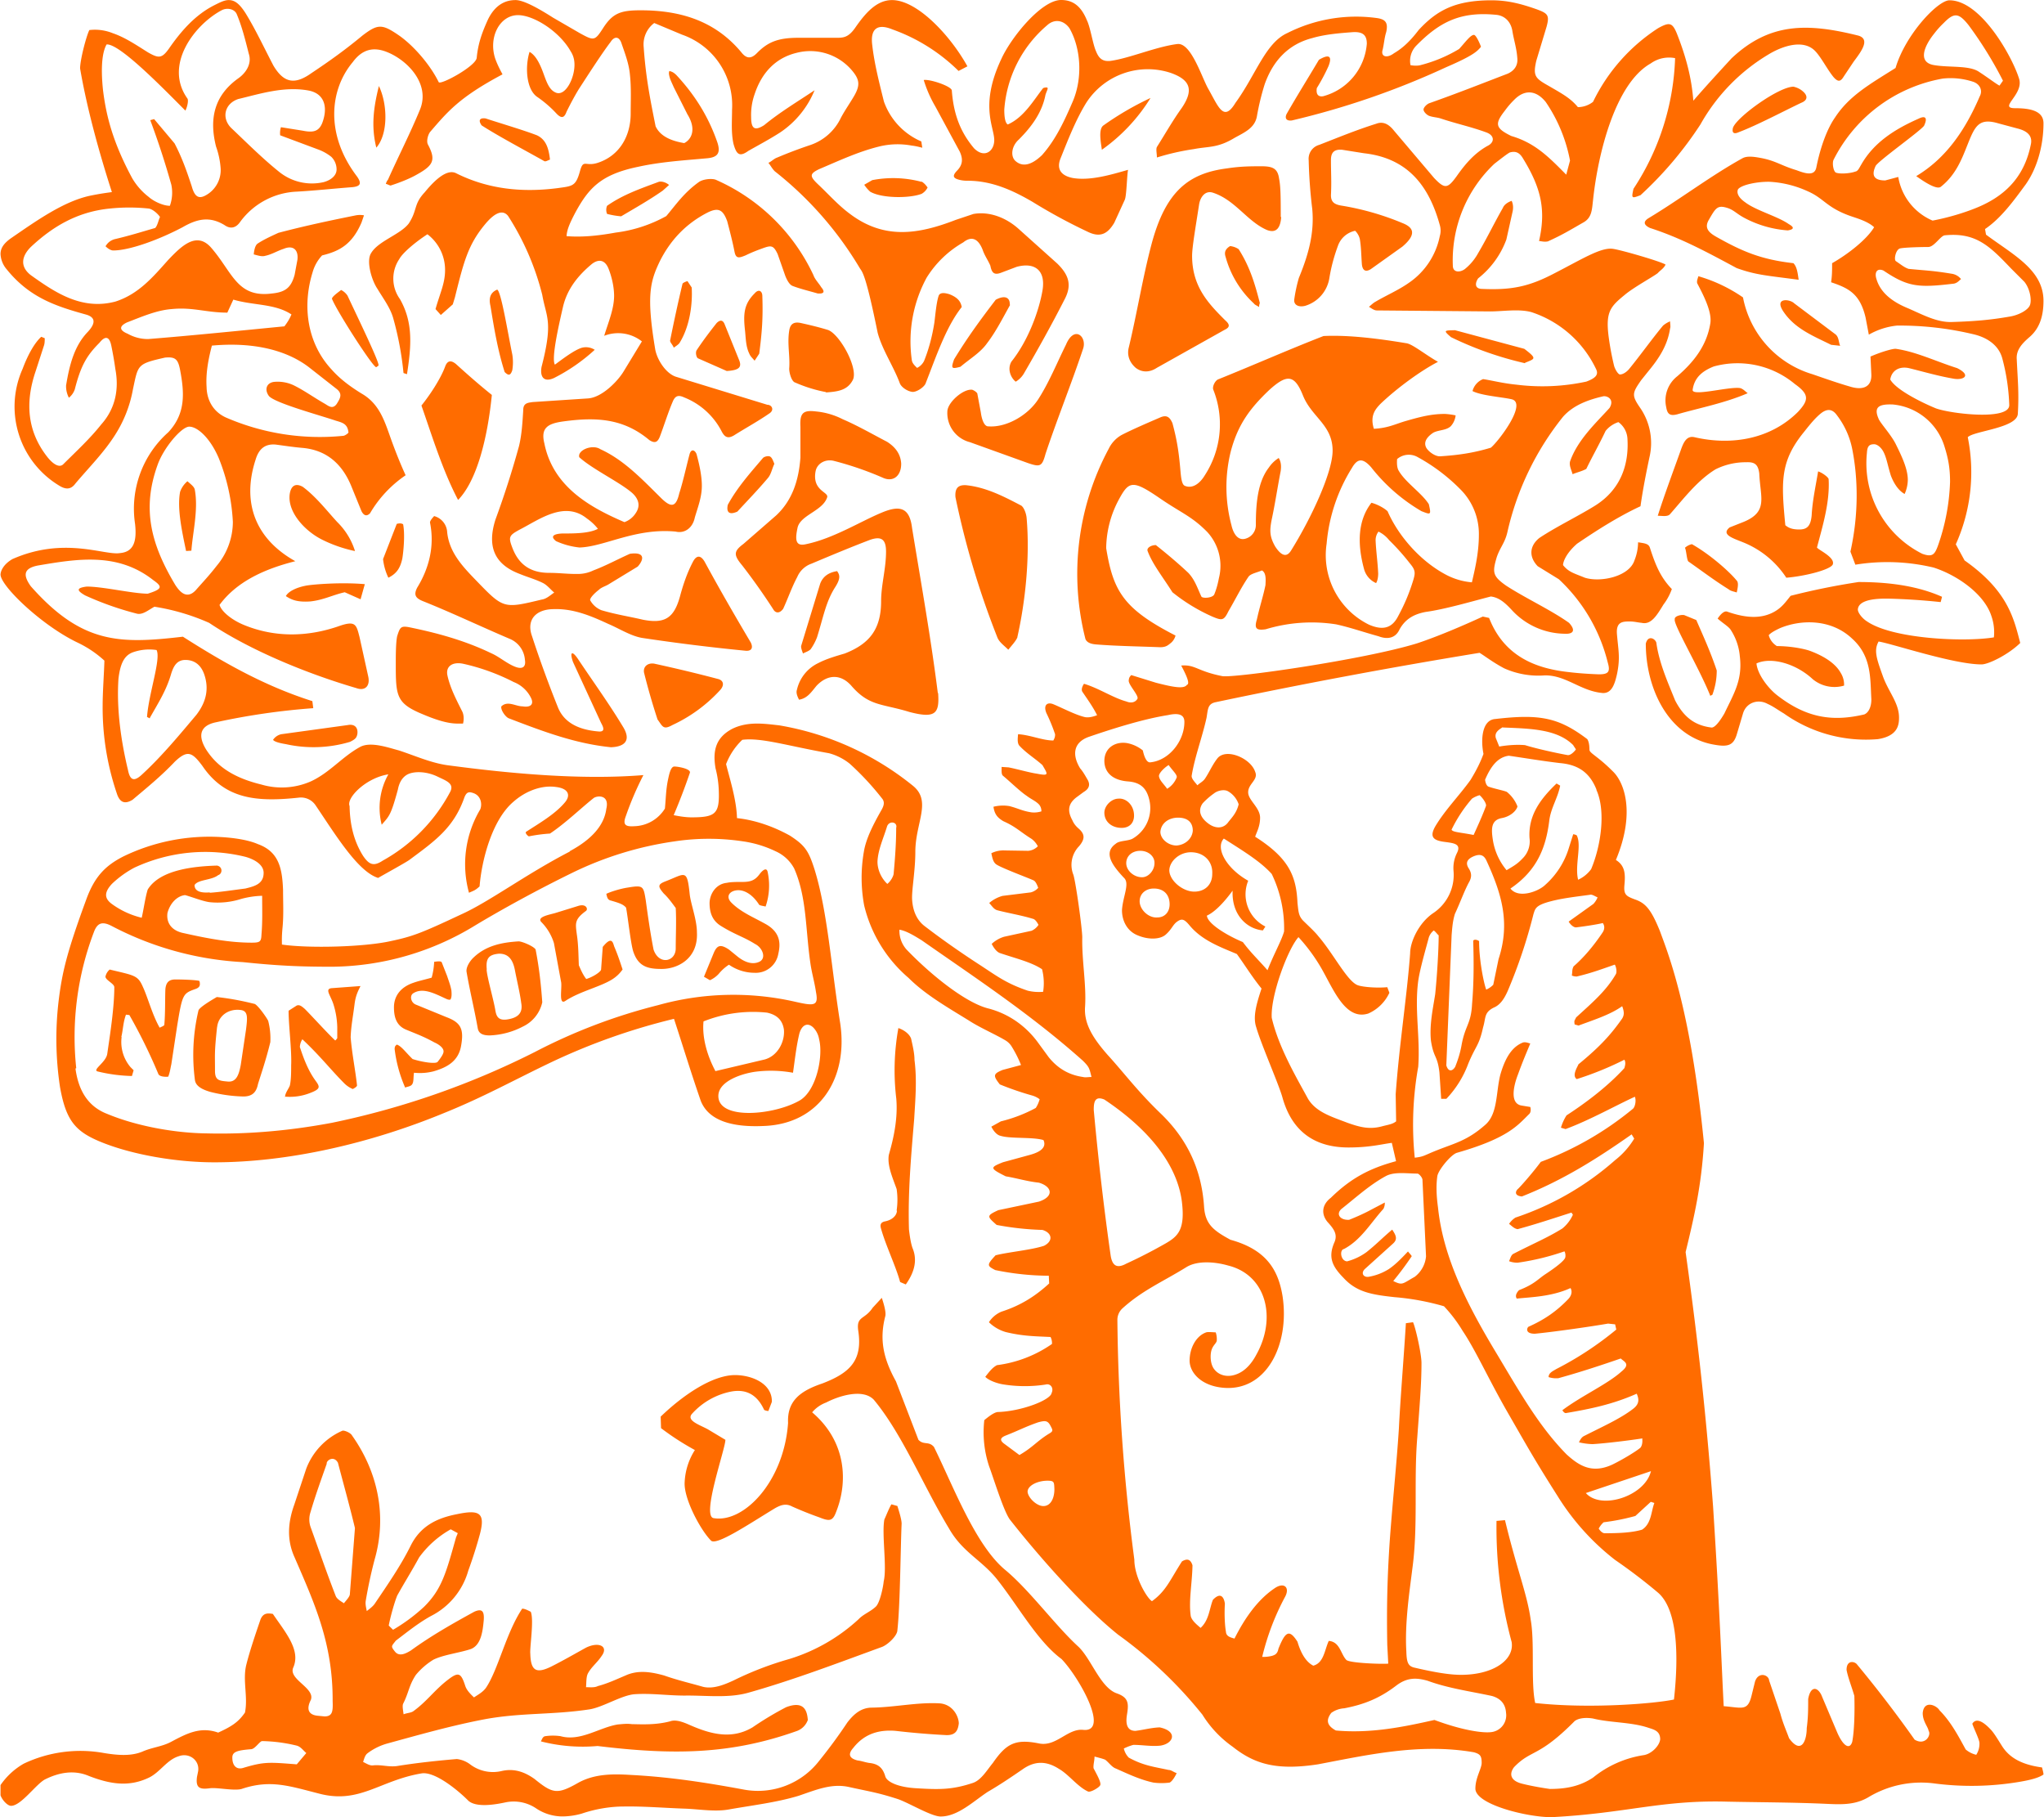 <svg fill="#FF6C00" role="img" viewBox="0 0 27 24" xmlns="http://www.w3.org/2000/svg"><title>Elsevier</title><path d="M7.526 11.242c0.288-0.154 0.455-0.341 0.483-0.559 0.047-0.196-0.13-0.177-0.172-0.139-0.163 0.13-0.371 0.331-0.572 0.465a2.094 2.094 0 0 0-0.279 0.037c-0.022-0.01-0.052-0.047-0.037-0.06 0.181-0.117 0.382-0.233 0.512-0.387 0.083-0.097 0.046-0.186-0.116-0.205-0.182-0.027-0.396 0.047-0.564 0.196-0.284 0.242-0.419 0.777-0.446 1.117-0.061 0.056-0.079 0.056-0.14 0.084a1.415 1.415 0 0 1 0.149-1.102c0.028-0.071 0.009-0.182-0.093-0.215-0.061-0.022-0.089-0.01-0.116 0.056-0.139 0.399-0.382 0.571-0.722 0.823-0.033 0.028-0.34 0.196-0.418 0.242-0.27-0.083-0.573-0.586-0.829-0.963a0.233 0.233 0 0 0-0.223-0.097c-0.559 0.06-0.973 0.018-1.27-0.42-0.135-0.181-0.196-0.214-0.363-0.056-0.186 0.196-0.371 0.345-0.558 0.503-0.098 0.061-0.169 0.043-0.209-0.083A3.522 3.522 0 0 1 1.356 9.306c0-0.168 0.019-0.418 0.023-0.581a1.433 1.433 0 0 0-0.354-0.238C0.555 8.263 0.011 7.743 0.007 7.589c0-0.037 0.028-0.13 0.157-0.205 0.685-0.302 1.214-0.046 1.42-0.079 0.172-0.015 0.228-0.139 0.2-0.386a1.349 1.349 0 0 1 0.438-1.209c0.233-0.247 0.214-0.522 0.157-0.824-0.027-0.139-0.06-0.177-0.2-0.163-0.371 0.084-0.353 0.093-0.423 0.419a1.66 1.66 0 0 1-0.232 0.596c-0.148 0.236-0.349 0.436-0.527 0.647-0.06 0.083-0.129 0.083-0.218 0.027A1.219 1.219 0 0 1 0.299 4.871c0.06-0.162 0.148-0.334 0.246-0.423l0.046 0.019c0 0.028 0 0.065-0.009 0.093l-0.112 0.345C0.333 5.31 0.355 5.691 0.625 6.035c0.089 0.112 0.169 0.144 0.214 0.093 0.173-0.172 0.35-0.335 0.498-0.522 0.187-0.209 0.237-0.464 0.187-0.73a4.634 4.634 0 0 0-0.052-0.302c-0.027-0.144-0.088-0.135-0.158-0.047-0.169 0.169-0.247 0.304-0.326 0.615A0.242 0.242 0 0 1 0.91 5.253a0.326 0.326 0 0 1-0.037-0.163c0.046-0.279 0.111-0.525 0.287-0.707 0.117-0.126 0.089-0.196-0.022-0.228-0.4-0.111-0.746-0.223-1.048-0.596A0.335 0.335 0 0 1 0.007 3.356c0-0.079 0.042-0.139 0.13-0.204 0.353-0.243 0.707-0.494 1.057-0.568 0.138-0.028 0.214-0.037 0.284-0.047-0.159-0.493-0.326-1.084-0.42-1.633 0-0.112 0.079-0.418 0.122-0.507a0.63 0.63 0 0 1 0.311 0.042c0.163 0.056 0.311 0.157 0.461 0.251 0.144 0.083 0.186 0.083 0.279-0.047 0.163-0.236 0.349-0.446 0.596-0.572 0.083-0.042 0.139-0.07 0.194-0.07 0.079 0 0.141 0.047 0.22 0.169 0.135 0.218 0.251 0.469 0.371 0.697 0.141 0.237 0.289 0.251 0.503 0.098 0.236-0.157 0.451-0.311 0.671-0.494 0.205-0.157 0.26-0.157 0.483-0.004 0.2 0.139 0.418 0.396 0.526 0.618 0.022 0.043 0.488-0.209 0.502-0.32 0.019-0.2 0.075-0.344 0.149-0.508 0.098-0.2 0.236-0.256 0.364-0.256 0.116 0 0.335 0.13 0.497 0.233l0.354 0.205c0.186 0.102 0.196 0.102 0.307-0.07 0.126-0.196 0.233-0.233 0.493-0.233 0.512 0 0.977 0.13 1.331 0.554 0.065 0.083 0.126 0.092 0.204 0.014 0.144-0.148 0.279-0.205 0.549-0.205h0.474c0.108 0 0.178 0.009 0.276-0.13 0.129-0.186 0.279-0.368 0.488-0.368 0.335 0 0.772 0.47 0.996 0.875l-0.117 0.061a2.383 2.383 0 0 0-0.875-0.549c-0.205-0.084-0.292 0-0.265 0.209 0.028 0.247 0.093 0.498 0.154 0.744a0.9 0.9 0 0 0 0.494 0.527l0.013 0.083c-0.037-0.009-0.084-0.022-0.139-0.028a1.019 1.019 0 0 0-0.439 0.014c-0.278 0.07-0.534 0.191-0.785 0.297-0.126 0.061-0.126 0.093-0.019 0.196 0.139 0.13 0.27 0.28 0.428 0.396 0.452 0.34 0.9 0.27 1.396 0.078l0.233-0.078c0.209-0.037 0.433 0.046 0.605 0.204l0.503 0.451c0.157 0.154 0.196 0.289 0.093 0.48-0.163 0.32-0.345 0.647-0.526 0.958a0.311 0.311 0 0 1-0.116 0.122c-0.061-0.047-0.117-0.163-0.056-0.266 0.223-0.279 0.363-0.67 0.409-0.935 0.046-0.261-0.093-0.382-0.34-0.316l-0.209 0.079c-0.089 0.033-0.121 0-0.139-0.094-0.034-0.079-0.075-0.13-0.103-0.213-0.056-0.139-0.141-0.187-0.256-0.094a1.365 1.365 0 0 0-0.483 0.466 1.763 1.763 0 0 0-0.196 1.084c0.004 0.046 0.042 0.079 0.07 0.107a0.2 0.2 0 0 0 0.093-0.093c0.065-0.163 0.107-0.326 0.135-0.502 0.013-0.098 0.027-0.275 0.059-0.363 0.024-0.047 0.098-0.028 0.141-0.015 0.107 0.043 0.148 0.093 0.162 0.169-0.209 0.264-0.34 0.66-0.479 1.013-0.022 0.047-0.112 0.108-0.168 0.108-0.065-0.004-0.153-0.061-0.172-0.117-0.083-0.223-0.233-0.442-0.292-0.666-0.154-0.758-0.2-0.799-0.233-0.847A4.662 4.662 0 0 0 10.234 2.262c-0.037-0.037-0.056-0.079-0.084-0.111 0.042-0.019 0.074-0.056 0.116-0.07 0.144-0.061 0.292-0.117 0.442-0.167a0.693 0.693 0 0 0 0.4-0.359c0.052-0.098 0.121-0.195 0.177-0.292 0.079-0.139 0.07-0.214-0.033-0.335a0.721 0.721 0 0 0-0.734-0.229c-0.284 0.07-0.461 0.274-0.55 0.545a0.824 0.824 0 0 0-0.046 0.303c0 0.153 0.046 0.186 0.172 0.106 0.209-0.172 0.442-0.311 0.666-0.461a1.229 1.229 0 0 1-0.457 0.559c-0.139 0.089-0.279 0.163-0.418 0.242-0.117 0.084-0.157 0.047-0.196-0.093-0.033-0.15-0.019-0.304-0.019-0.452a0.986 0.986 0 0 0-0.66-0.99l-0.368-0.154a0.353 0.353 0 0 0-0.139 0.321c0.028 0.405 0.088 0.697 0.157 1.043 0.065 0.139 0.219 0.195 0.378 0.222 0.092-0.046 0.168-0.177 0.042-0.381l-0.181-0.359c-0.019-0.046-0.043-0.088-0.056-0.139-0.004-0.018-0.013-0.051 0-0.074 0.022 0.009 0.046 0.009 0.093 0.056 0.233 0.251 0.418 0.535 0.54 0.888 0.046 0.139 0.004 0.196-0.131 0.209-0.307 0.028-0.618 0.047-0.916 0.113-0.489 0.101-0.652 0.279-0.829 0.604-0.074 0.141-0.112 0.228-0.116 0.312 0.172 0.013 0.368 0.004 0.647-0.047a1.852 1.852 0 0 0 0.67-0.218c0.13-0.154 0.233-0.307 0.427-0.447 0.056-0.043 0.187-0.056 0.238-0.028A2.559 2.559 0 0 1 10.745 3.634c0.019 0.056 0.075 0.112 0.102 0.158 0.056 0.066 0.034 0.09-0.046 0.084-0.112-0.033-0.233-0.061-0.335-0.101-0.042-0.019-0.074-0.084-0.093-0.132l-0.101-0.288c-0.056-0.117-0.084-0.117-0.202-0.074-0.06 0.022-0.125 0.045-0.222 0.092-0.084 0.034-0.126 0.047-0.145-0.046-0.027-0.139-0.064-0.279-0.097-0.405-0.056-0.154-0.117-0.187-0.265-0.112-0.28 0.145-0.484 0.36-0.624 0.638-0.13 0.27-0.181 0.457-0.061 1.172 0.028 0.139 0.141 0.311 0.27 0.355l1.21 0.371c0.061 0 0.098 0.071 0.023 0.117-0.148 0.102-0.311 0.191-0.465 0.288-0.079 0.046-0.12 0.022-0.158-0.047a0.949 0.949 0 0 0-0.498-0.455c-0.079-0.037-0.121-0.022-0.154 0.061-0.056 0.13-0.116 0.32-0.167 0.455-0.028 0.07-0.061 0.098-0.14 0.047-0.344-0.289-0.707-0.304-1.13-0.247-0.21 0.028-0.308 0.084-0.256 0.292 0.116 0.582 0.623 0.852 1.057 1.039a0.292 0.292 0 0 0 0.148-0.117c0.065-0.093 0.046-0.186-0.047-0.27-0.168-0.144-0.521-0.311-0.697-0.47-0.028-0.092 0.172-0.177 0.279-0.106 0.316 0.144 0.558 0.405 0.809 0.652 0.13 0.125 0.191 0.111 0.233-0.071 0.046-0.139 0.093-0.353 0.135-0.512 0.022-0.083 0.074-0.056 0.093-0.004 0.033 0.121 0.07 0.279 0.07 0.418 0 0.15-0.052 0.28-0.093 0.419-0.028 0.139-0.135 0.214-0.252 0.186-0.534-0.051-0.939 0.2-1.271 0.21a1.005 1.005 0 0 1-0.31-0.084c-0.117-0.093 0.056-0.101 0.092-0.101 0.139 0 0.349 0 0.461-0.062a0.67 0.67 0 0 0-0.144-0.135c-0.298-0.242-0.633 0.015-0.888 0.145-0.145 0.079-0.154 0.097-0.094 0.251 0.092 0.233 0.26 0.322 0.488 0.321 0.13 0 0.256 0.018 0.392 0.014a0.466 0.466 0 0 0 0.185-0.046c0.172-0.065 0.326-0.15 0.484-0.22 0.196-0.028 0.191 0.07 0.103 0.169l-0.396 0.241c-0.042 0.022-0.089 0.037-0.116 0.065-0.056 0.042-0.125 0.112-0.116 0.139a0.295 0.295 0 0 0 0.148 0.131c0.187 0.056 0.372 0.084 0.55 0.126 0.288 0.056 0.409-0.022 0.488-0.307 0.042-0.157 0.093-0.307 0.168-0.452 0.046-0.092 0.102-0.101 0.157-0.009 0.197 0.363 0.401 0.716 0.611 1.07 0.037 0.079 0 0.116-0.075 0.107a26.695 26.695 0 0 1-1.349-0.167c-0.154-0.022-0.304-0.121-0.457-0.186-0.233-0.108-0.466-0.206-0.73-0.196-0.227 0.004-0.358 0.139-0.279 0.358 0.102 0.313 0.219 0.633 0.344 0.944 0.089 0.214 0.298 0.293 0.526 0.313 0.107 0.013 0.07-0.061 0.042-0.112l-0.371-0.805c-0.047-0.135-0.011-0.153 0.064-0.042 0.205 0.307 0.418 0.6 0.605 0.912 0.112 0.196-0.028 0.252-0.168 0.256-0.47-0.047-0.898-0.209-1.349-0.382-0.046-0.018-0.112-0.116-0.098-0.158 0.084-0.079 0.187 0 0.279 0 0.108 0.018 0.154-0.028 0.112-0.112a0.427 0.427 0 0 0-0.228-0.209 2.777 2.777 0 0 0-0.67-0.242c-0.139-0.028-0.233 0.034-0.205 0.158 0.037 0.164 0.112 0.308 0.196 0.475 0.022 0.046 0.022 0.112 0.009 0.158-0.083-0.004-0.186 0.024-0.535-0.125-0.349-0.144-0.353-0.242-0.353-0.67 0-0.093 0-0.274 0.018-0.359 0.037-0.116 0.047-0.139 0.154-0.12 0.363 0.074 0.731 0.172 1.088 0.344 0.107 0.046 0.209 0.139 0.322 0.181 0.092 0.034 0.139 0 0.124-0.092a0.326 0.326 0 0 0-0.204-0.28c-0.381-0.162-0.762-0.344-1.145-0.497-0.092-0.038-0.125-0.079-0.074-0.178 0.154-0.251 0.233-0.544 0.169-0.86 0-0.022 0.027-0.056 0.055-0.085a0.233 0.233 0 0 1 0.172 0.214c0.028 0.27 0.209 0.457 0.385 0.639 0.359 0.371 0.359 0.371 0.862 0.25 0.065-0.009 0.112-0.056 0.167-0.093-0.047-0.037-0.093-0.101-0.157-0.13-0.094-0.046-0.197-0.074-0.299-0.116-0.335-0.126-0.433-0.363-0.321-0.716a12.098 12.098 0 0 0 0.312-0.973c0.037-0.154 0.046-0.316 0.056-0.479 0-0.093 0.07-0.093 0.125-0.102l0.731-0.048c0.187-0.013 0.396-0.233 0.47-0.357l0.241-0.396a0.507 0.507 0 0 0-0.498-0.074c0.056-0.182 0.13-0.354 0.131-0.526 0-0.112-0.028-0.247-0.075-0.364-0.046-0.111-0.126-0.129-0.218-0.059-0.178 0.148-0.326 0.326-0.382 0.566-0.056 0.243-0.157 0.685-0.107 0.764 0.112-0.083 0.261-0.196 0.359-0.224a0.214 0.214 0 0 1 0.167 0.028 2.384 2.384 0 0 1-0.539 0.373c-0.135 0.061-0.187-0.018-0.163-0.149 0.157-0.605 0.061-0.652 0.009-0.949a3.489 3.489 0 0 0-0.451-1.042c-0.065-0.084-0.169-0.056-0.307 0.112-0.224 0.27-0.28 0.497-0.396 0.963l-0.028 0.092-0.158 0.14-0.07-0.078c0.061-0.215 0.126-0.341 0.126-0.513a0.59 0.59 0 0 0-0.233-0.475c-0.172 0.112-0.331 0.251-0.371 0.327a0.461 0.461 0 0 0 0.008 0.529c0.178 0.313 0.15 0.624 0.093 0.992l-0.046-0.015a4.131 4.131 0 0 0-0.131-0.707c-0.037-0.148-0.135-0.274-0.213-0.405-0.079-0.116-0.15-0.368-0.085-0.47 0.093-0.162 0.387-0.246 0.499-0.394 0.116-0.178 0.061-0.252 0.209-0.41 0.089-0.108 0.279-0.326 0.418-0.252 0.419 0.209 0.866 0.256 1.336 0.196 0.2-0.028 0.242-0.022 0.298-0.224 0.046-0.168 0.07-0.056 0.236-0.111 0.284-0.093 0.434-0.349 0.434-0.652 0-0.166 0.009-0.338-0.01-0.511-0.013-0.15-0.07-0.293-0.116-0.428-0.037-0.089-0.098-0.07-0.139-0.005-0.117 0.153-0.311 0.455-0.42 0.623-0.06 0.098-0.111 0.196-0.162 0.298-0.028 0.079-0.065 0.098-0.135 0.023a1.517 1.517 0 0 0-0.247-0.214c-0.153-0.098-0.168-0.405-0.107-0.599 0.065 0.037 0.112 0.111 0.154 0.209 0.056 0.13 0.083 0.279 0.186 0.326 0.135 0.069 0.27-0.21 0.252-0.4a0.304 0.304 0 0 0-0.048-0.141c-0.148-0.264-0.488-0.479-0.697-0.479-0.243 0-0.396 0.298-0.298 0.581 0.028 0.075 0.056 0.13 0.094 0.201-0.573 0.304-0.726 0.494-0.955 0.759-0.028 0.033-0.056 0.126-0.028 0.172 0.108 0.205 0.065 0.274-0.153 0.395-0.098 0.056-0.233 0.107-0.335 0.14-0.013 0.009-0.042-0.015-0.07-0.019a0.139 0.139 0 0 1 0.028-0.056c0.139-0.311 0.292-0.608 0.423-0.926 0.139-0.34-0.168-0.656-0.442-0.762-0.181-0.071-0.326-0.028-0.446 0.135-0.304 0.362-0.368 0.954 0.056 1.511 0.065 0.093 0.045 0.13-0.061 0.141-0.242 0.018-0.484 0.045-0.735 0.059a0.977 0.977 0 0 0-0.745 0.396c-0.056 0.084-0.13 0.102-0.209 0.046-0.191-0.116-0.354-0.088-0.554 0.028-0.326 0.172-0.707 0.307-0.916 0.307-0.033 0-0.074-0.027-0.102-0.056 0.018-0.027 0.045-0.069 0.116-0.092 0.199-0.046 0.362-0.098 0.54-0.149 0.033-0.034 0.045-0.112 0.064-0.145-0.031-0.046-0.101-0.107-0.153-0.112a2.457 2.457 0 0 0-0.507 0c-0.442 0.043-0.768 0.247-1.047 0.508-0.13 0.13-0.139 0.265 0 0.372 0.326 0.233 0.675 0.466 1.117 0.349 0.307-0.098 0.498-0.326 0.697-0.549 0.169-0.177 0.373-0.386 0.568-0.163 0.284 0.326 0.341 0.666 0.805 0.605 0.178-0.018 0.252-0.079 0.298-0.247l0.037-0.199c0.015-0.13-0.056-0.196-0.181-0.144-0.084 0.027-0.157 0.074-0.242 0.092-0.047 0.015-0.098-0.004-0.154-0.018 0.004-0.047 0.015-0.112 0.047-0.14 0.083-0.056 0.186-0.102 0.279-0.145 0.349-0.092 0.679-0.162 1.023-0.231a0.298 0.298 0 0 1 0.107 0l-0.033 0.096c-0.125 0.289-0.292 0.378-0.52 0.433a0.539 0.539 0 0 0-0.126 0.224c-0.144 0.466-0.061 0.949 0.252 1.284 0.111 0.126 0.251 0.228 0.394 0.316 0.243 0.139 0.307 0.372 0.396 0.619 0.056 0.154 0.117 0.308 0.187 0.461a1.558 1.558 0 0 0-0.47 0.502c-0.047 0.047-0.084 0.028-0.113-0.028l-0.134-0.329c-0.12-0.293-0.326-0.48-0.651-0.507-0.116-0.01-0.233-0.028-0.345-0.043-0.135-0.013-0.224 0.047-0.269 0.2-0.182 0.559-0.009 1.042 0.525 1.34-0.427 0.107-0.781 0.279-1.001 0.577 0.024 0.084 0.154 0.196 0.322 0.265 0.419 0.172 0.847 0.154 1.242 0.02 0.233-0.084 0.242-0.028 0.285 0.139l0.115 0.521c0.028 0.126-0.042 0.196-0.157 0.154-0.639-0.187-1.397-0.494-1.945-0.862a2.885 2.885 0 0 0-0.722-0.213c-0.083 0.046-0.153 0.107-0.227 0.093a4.081 4.081 0 0 1-0.69-0.243c-0.112-0.065-0.116-0.098 0.023-0.116 0.215 0 0.606 0.093 0.806 0.094 0.195-0.061 0.195-0.093 0.074-0.178-0.47-0.371-1.001-0.283-1.526-0.194-0.187 0.037-0.2 0.125-0.093 0.274 0.679 0.768 1.181 0.762 2.009 0.666 0.54 0.344 1.079 0.651 1.71 0.851l0.012 0.093a9.17 9.17 0 0 0-1.284 0.186c-0.205 0.042-0.246 0.168-0.135 0.354 0.169 0.27 0.433 0.395 0.735 0.469a0.954 0.954 0 0 0 0.652-0.042c0.251-0.116 0.414-0.326 0.651-0.455 0.139-0.075 0.371 0.009 0.512 0.046 0.214 0.07 0.418 0.163 0.638 0.195 0.866 0.116 1.787 0.196 2.592 0.131a4.157 4.157 0 0 0-0.233 0.544c-0.042 0.112-0.004 0.139 0.112 0.131a0.49 0.49 0 0 0 0.405-0.233c0.013-0.13 0.013-0.247 0.04-0.377 0.015-0.07 0.034-0.169 0.079-0.178 0.034-0.004 0.234 0.028 0.21 0.085a8.111 8.111 0 0 1-0.213 0.557c0.074 0.015 0.153 0.028 0.231 0.029 0.326 0 0.378-0.046 0.364-0.371a1.349 1.349 0 0 0-0.042-0.276c-0.042-0.242 0.009-0.409 0.218-0.521 0.206-0.102 0.419-0.07 0.624-0.047a3.815 3.815 0 0 1 1.763 0.796c0.256 0.205 0.034 0.488 0.034 0.875 0 0.242-0.047 0.493-0.043 0.619 0.009 0.2 0.093 0.307 0.168 0.363 0.224 0.172 0.47 0.344 0.707 0.498 0.242 0.157 0.363 0.255 0.652 0.353a0.625 0.625 0 0 0 0.204 0.015 0.744 0.744 0 0 0-0.014-0.298c-0.139-0.093-0.335-0.139-0.558-0.214-0.042-0.015-0.083-0.071-0.107-0.121a0.418 0.418 0 0 1 0.163-0.094l0.363-0.079a0.214 0.214 0 0 0 0.092-0.078c-0.018-0.034-0.045-0.075-0.074-0.08-0.148-0.046-0.344-0.079-0.47-0.113-0.046-0.013-0.07-0.055-0.107-0.096a0.457 0.457 0 0 1 0.177-0.094l0.372-0.046a0.196 0.196 0 0 0 0.098-0.06c-0.013-0.037-0.033-0.084-0.06-0.098-0.079-0.037-0.461-0.177-0.503-0.219-0.034-0.031-0.043-0.079-0.056-0.14a0.356 0.356 0 0 1 0.177-0.037l0.311 0.005a0.2 0.2 0 0 0 0.126-0.06 0.279 0.279 0 0 0-0.083-0.098c-0.15-0.093-0.205-0.159-0.372-0.233-0.079-0.047-0.117-0.093-0.131-0.191a0.518 0.518 0 0 1 0.209-0.009c0.112 0.028 0.172 0.065 0.293 0.083a0.319 0.319 0 0 0 0.131-0.013 0.13 0.13 0 0 0-0.033-0.093c-0.045-0.046-0.107-0.07-0.162-0.113-0.084-0.055-0.228-0.195-0.312-0.264-0.028-0.022-0.015-0.093-0.019-0.117l0.093 0.006c0.112 0.022 0.279 0.07 0.372 0.083 0.169 0.033 0.146 0.009 0.075-0.113-0.102-0.092-0.209-0.153-0.307-0.259-0.028-0.037-0.019-0.098-0.015-0.149 0.159 0.009 0.322 0.083 0.466 0.083 0.015-0.028 0.024-0.046 0.023-0.083a2.373 2.373 0 0 0-0.115-0.28c-0.043-0.107 0.013-0.148 0.092-0.116 0.112 0.046 0.289 0.139 0.409 0.168 0.047 0.013 0.108 0 0.169-0.023-0.056-0.112-0.121-0.201-0.196-0.312-0.015-0.028 0-0.07 0.023-0.103 0.191 0.056 0.387 0.187 0.558 0.233 0.079 0.033 0.13 0 0.149-0.037 0.015-0.047-0.125-0.187-0.116-0.242 0.004-0.037 0.013-0.047 0.033-0.069l0.326 0.101c0.236 0.061 0.371 0.084 0.409 0.028 0.045-0.013-0.006-0.125-0.075-0.255 0.187-0.015 0.21 0.074 0.539 0.139 0.126 0.033 1.871-0.214 2.579-0.433 0.279-0.093 0.605-0.233 0.866-0.353l0.083 0.018c0.2 0.512 0.623 0.67 1.057 0.716 0.124 0.015 0.259 0.024 0.393 0.029 0.127 0 0.154-0.033 0.117-0.158a2.233 2.233 0 0 0-0.646-1.098l-0.279-0.172c-0.121-0.126-0.107-0.27 0.022-0.373 0.225-0.15 0.522-0.292 0.746-0.433 0.326-0.209 0.437-0.531 0.418-0.87a0.289 0.289 0 0 0-0.12-0.227 0.363 0.363 0 0 0-0.169 0.116c-0.088 0.186-0.177 0.34-0.255 0.502-0.061 0.033-0.126 0.046-0.181 0.07-0.015-0.056-0.047-0.112-0.034-0.167 0.099-0.289 0.354-0.521 0.522-0.708 0.07-0.116-0.033-0.163-0.083-0.154-0.187 0.043-0.391 0.112-0.531 0.27a3.75 3.75 0 0 0-0.735 1.523c-0.033 0.144-0.093 0.195-0.14 0.329-0.061 0.205-0.056 0.252 0.122 0.378 0.255 0.166 0.59 0.32 0.832 0.492 0.098 0.107 0.047 0.15-0.057 0.144a0.964 0.964 0 0 1-0.697-0.311c-0.093-0.101-0.172-0.168-0.279-0.181-0.252 0.065-0.6 0.168-0.861 0.204-0.148 0.028-0.265 0.088-0.344 0.229-0.052 0.116-0.157 0.139-0.279 0.092-0.187-0.051-0.372-0.116-0.559-0.157a2.094 2.094 0 0 0-0.931 0.065c-0.125 0.018-0.153-0.01-0.116-0.131 0.033-0.154 0.083-0.304 0.113-0.452 0.003-0.065 0.013-0.162-0.047-0.194-0.061 0.027-0.148 0.042-0.177 0.083-0.098 0.144-0.172 0.298-0.265 0.456-0.061 0.125-0.084 0.125-0.214 0.07a2.373 2.373 0 0 1-0.526-0.321c-0.126-0.2-0.261-0.368-0.326-0.54-0.022-0.046 0.047-0.083 0.107-0.083 0.141 0.111 0.307 0.251 0.433 0.371 0.084 0.093 0.112 0.187 0.168 0.308 0.013 0.028 0.148 0.022 0.171-0.028 0.019-0.046 0.043-0.116 0.061-0.214a0.66 0.66 0 0 0-0.153-0.609c-0.206-0.21-0.345-0.252-0.63-0.448-0.353-0.242-0.405-0.227-0.534 0.01a1.385 1.385 0 0 0-0.172 0.651c0.093 0.568 0.228 0.801 0.916 1.154a0.191 0.191 0 0 1-0.056 0.093c-0.045 0.037-0.07 0.061-0.148 0.061-0.242-0.01-0.581-0.015-0.847-0.037-0.074-0.006-0.121-0.028-0.139-0.071a3.489 3.489 0 0 1 0.307-2.512 0.418 0.418 0 0 1 0.167-0.181c0.144-0.075 0.371-0.172 0.512-0.233 0.084-0.037 0.126-0.01 0.163 0.074 0.061 0.224 0.083 0.382 0.101 0.573 0.011 0.116 0.015 0.233 0.062 0.255 0.111 0.047 0.209-0.045 0.265-0.139a1.237 1.237 0 0 0 0.112-1.13c-0.015-0.037 0.018-0.112 0.06-0.135 0.475-0.191 0.916-0.387 1.396-0.574 0.27-0.013 0.614 0.015 1.093 0.095 0.079 0.009 0.247 0.148 0.419 0.246-0.219 0.112-0.54 0.344-0.763 0.558-0.061 0.065-0.139 0.15-0.084 0.326 0.186-0.009 0.279-0.061 0.419-0.102 0.214-0.062 0.349-0.094 0.521-0.094a0.931 0.931 0 0 1 0.14 0.019 0.256 0.256 0 0 1-0.065 0.144c-0.061 0.056-0.157 0.047-0.229 0.084-0.07 0.046-0.139 0.116-0.093 0.201 0.034 0.056 0.126 0.12 0.191 0.111 0.224-0.015 0.427-0.042 0.661-0.113 0.101-0.083 0.493-0.596 0.27-0.641-0.126-0.028-0.396-0.047-0.512-0.107a0.233 0.233 0 0 1 0.14-0.158c0.12 0.018 0.26 0.056 0.446 0.074a2.745 2.745 0 0 0 0.917-0.041c0.126-0.047 0.168-0.093 0.126-0.172a1.443 1.443 0 0 0-0.852-0.746c-0.168-0.045-0.371-0.009-0.545-0.009l-1.497-0.013c-0.034 0-0.07-0.028-0.103-0.048 0.028-0.022 0.056-0.051 0.083-0.065 0.139-0.083 0.304-0.153 0.442-0.25a0.978 0.978 0 0 0 0.411-0.619 0.256 0.256 0 0 0 0-0.145c-0.141-0.512-0.419-0.884-1.001-0.949l-0.289-0.046c-0.107-0.009-0.148 0.037-0.148 0.135 0 0.181 0.009 0.279 0 0.465 0 0.092 0.046 0.125 0.154 0.14a3.582 3.582 0 0 1 0.79 0.228c0.154 0.06 0.186 0.153 0 0.311l-0.418 0.298c-0.075 0.046-0.108 0.009-0.117-0.06-0.009-0.112-0.009-0.233-0.028-0.34a0.233 0.233 0 0 0-0.061-0.107 0.307 0.307 0 0 0-0.223 0.186c-0.056 0.15-0.093 0.289-0.117 0.433a0.457 0.457 0 0 1-0.32 0.372c-0.084 0.022-0.157-0.009-0.144-0.089 0.013-0.092 0.033-0.186 0.06-0.279 0.135-0.326 0.205-0.605 0.177-0.911a6.56 6.56 0 0 1-0.047-0.643 0.191 0.191 0 0 1 0.14-0.204c0.252-0.098 0.489-0.196 0.753-0.279 0.09-0.034 0.164 0.004 0.234 0.092l0.529 0.624c0.141 0.148 0.178 0.144 0.298-0.022 0.112-0.159 0.233-0.304 0.41-0.402 0.093-0.046 0.093-0.135-0.014-0.176-0.2-0.074-0.4-0.116-0.609-0.186-0.047-0.015-0.098-0.015-0.15-0.034-0.033-0.013-0.074-0.055-0.074-0.083 0-0.028 0.042-0.07 0.074-0.083 0.382-0.135 0.698-0.261 1.038-0.391 0.093-0.042 0.139-0.116 0.126-0.214-0.009-0.126-0.046-0.233-0.065-0.354-0.019-0.111-0.093-0.196-0.209-0.209-0.466-0.046-0.744 0.084-1.062 0.409a0.289 0.289 0 0 0-0.074 0.256c0.056 0.009 0.102 0.009 0.144-0.004a1.9 1.9 0 0 0 0.498-0.21c0.084-0.092 0.15-0.186 0.196-0.186 0.028 0 0.079 0.116 0.093 0.157-0.047 0.056-0.093 0.112-0.461 0.27a10.623 10.623 0 0 1-2.038 0.703c-0.093 0.01-0.089-0.051-0.065-0.092 0.13-0.228 0.279-0.466 0.423-0.709 0.139-0.083 0.178-0.045 0.126 0.085a2.5 2.5 0 0 1-0.154 0.289c-0.013 0.093 0.028 0.116 0.084 0.107a0.781 0.781 0 0 0 0.577-0.694c0-0.116-0.056-0.157-0.176-0.153-0.177 0.013-0.372 0.028-0.545 0.079-0.326 0.084-0.522 0.311-0.628 0.609a3.299 3.299 0 0 0-0.103 0.424c-0.028 0.153-0.157 0.209-0.292 0.283-0.228 0.139-0.345 0.112-0.54 0.15a3.21 3.21 0 0 0-0.489 0.111c0-0.056-0.015-0.107 0-0.139 0.112-0.177 0.209-0.349 0.326-0.512 0.162-0.237 0.12-0.372-0.14-0.465a0.967 0.967 0 0 0-1.117 0.39c-0.139 0.224-0.242 0.489-0.339 0.731-0.061 0.144 0 0.233 0.154 0.265 0.236 0.042 0.521-0.046 0.735-0.107-0.015 0.07-0.019 0.34-0.043 0.395l-0.139 0.304c-0.088 0.148-0.186 0.199-0.349 0.12a7.352 7.352 0 0 1-0.731-0.396c-0.279-0.163-0.549-0.279-0.86-0.279a0.418 0.418 0 0 1-0.093-0.009c-0.102-0.022-0.107-0.056-0.047-0.121 0.079-0.079 0.084-0.157 0.038-0.256l-0.322-0.595a1.628 1.628 0 0 1-0.153-0.349c0.079-0.015 0.371 0.083 0.371 0.139 0.024 0.326 0.121 0.558 0.294 0.763 0.13 0.13 0.252 0.047 0.265-0.083 0.022-0.172-0.209-0.452 0.094-1.095 0.13-0.288 0.531-0.781 0.79-0.781 0.139 0 0.256 0.061 0.34 0.265 0.047 0.093 0.079 0.317 0.121 0.41 0.037 0.093 0.083 0.139 0.186 0.13 0.252-0.033 0.6-0.186 0.885-0.223 0.181-0.028 0.32 0.423 0.409 0.585 0.139 0.243 0.205 0.452 0.363 0.191 0.27-0.371 0.395-0.79 0.684-0.921a2.015 2.015 0 0 1 1.173-0.2c0.125 0.015 0.162 0.061 0.134 0.187-0.024 0.074-0.028 0.153-0.047 0.233-0.028 0.088 0.052 0.12 0.15 0.046 0.135-0.079 0.233-0.186 0.326-0.307 0.241-0.261 0.484-0.391 0.958-0.392 0.223 0 0.395 0.047 0.596 0.117 0.153 0.056 0.177 0.079 0.135 0.233l-0.135 0.447c-0.047 0.205-0.015 0.233 0.166 0.335 0.159 0.093 0.284 0.157 0.383 0.279a0.326 0.326 0 0 0 0.2-0.07 2.406 2.406 0 0 1 0.86-0.973c0.15-0.083 0.187-0.074 0.247 0.07 0.125 0.317 0.195 0.591 0.218 0.888 0.168-0.195 0.363-0.405 0.503-0.558 0.503-0.475 1.001-0.47 1.675-0.302 0.166 0.047 0.037 0.214-0.06 0.344l-0.131 0.196c-0.042 0.07-0.074 0.074-0.13 0.014-0.084-0.098-0.168-0.27-0.252-0.354-0.153-0.153-0.423-0.065-0.609 0.047a2.499 2.499 0 0 0-0.902 0.926 4.886 4.886 0 0 1-0.792 0.935c-0.12 0.046-0.12 0.042-0.093-0.084a3.327 3.327 0 0 0 0.55-1.726 0.414 0.414 0 0 0-0.322 0.07c-0.466 0.261-0.697 1.186-0.762 1.806-0.015 0.129-0.015 0.233-0.131 0.296-0.196 0.112-0.27 0.159-0.465 0.248-0.046 0.009-0.074 0-0.117-0.005 0.093-0.41 0.028-0.698-0.209-1.085-0.042-0.074-0.093-0.111-0.181-0.083-0.046 0.028-0.093 0.065-0.2 0.148a1.754 1.754 0 0 0-0.549 1.345c0 0.093 0.092 0.093 0.157 0.047a0.702 0.702 0 0 0 0.178-0.213c0.116-0.196 0.214-0.401 0.326-0.596 0.018-0.047 0.073-0.079 0.116-0.093 0.022 0.046 0.022 0.098 0.013 0.139l-0.083 0.372a1.163 1.163 0 0 1-0.372 0.512c-0.034 0.047-0.056 0.13 0.037 0.139 0.4 0.019 0.632-0.027 0.977-0.209 0.362-0.186 0.605-0.34 0.762-0.32 0.107 0.013 0.652 0.172 0.699 0.209-0.028 0.056-0.07 0.074-0.103 0.112-0.056 0.045-0.322 0.19-0.437 0.288-0.187 0.153-0.251 0.223-0.214 0.535 0.018 0.139 0.042 0.27 0.075 0.405 0.013 0.042 0.046 0.101 0.074 0.111 0.046 0 0.093-0.037 0.121-0.069 0.153-0.187 0.297-0.391 0.451-0.577a0.353 0.353 0 0 1 0.093-0.056c0 0.037 0.009 0.07 0 0.093-0.034 0.228-0.15 0.4-0.289 0.568l-0.093 0.116c-0.12 0.172-0.129 0.2-0.009 0.372a0.821 0.821 0 0 1 0.117 0.652c-0.034 0.162-0.084 0.405-0.117 0.641-0.292 0.135-0.59 0.326-0.838 0.495-0.157 0.138-0.186 0.251-0.185 0.283 0.074 0.092 0.144 0.107 0.288 0.166 0.205 0.065 0.587-0.013 0.656-0.231a0.649 0.649 0 0 0 0.047-0.237c0.074 0.013 0.139 0.013 0.157 0.074 0.075 0.233 0.141 0.39 0.289 0.544a0.767 0.767 0 0 1-0.111 0.205c-0.088 0.144-0.163 0.27-0.288 0.241-0.047-0.004-0.098-0.018-0.154-0.018-0.093 0-0.186 0-0.172 0.168 0.018 0.214 0.046 0.311 0 0.53-0.028 0.121-0.065 0.252-0.187 0.247-0.292-0.024-0.484-0.237-0.767-0.233a1.103 1.103 0 0 1-0.535-0.093c-0.15-0.079-0.256-0.163-0.326-0.205a78.025 78.025 0 0 0-3.486 0.652c-0.106 0.022-0.101 0.092-0.12 0.204-0.056 0.256-0.153 0.507-0.196 0.763-0.009 0.042 0.047 0.093 0.075 0.131 0.027-0.028 0.07-0.047 0.098-0.085 0.06-0.088 0.101-0.191 0.172-0.278 0.12-0.13 0.437 0.009 0.493 0.185 0.047 0.108-0.101 0.159-0.092 0.28 0.009 0.101 0.157 0.196 0.157 0.326 0 0.116-0.046 0.191-0.065 0.251 0.439 0.279 0.544 0.512 0.559 0.875 0.013 0.112 0.013 0.168 0.074 0.233 0.061 0.06 0.157 0.148 0.2 0.204 0.205 0.236 0.391 0.614 0.531 0.652 0.07 0.022 0.246 0.036 0.381 0.023l0.028 0.074a0.553 0.553 0 0 1-0.279 0.274c-0.322 0.102-0.48-0.377-0.652-0.652a2.326 2.326 0 0 0-0.27-0.357c-0.139 0.154-0.371 0.772-0.353 1.066 0.093 0.395 0.326 0.787 0.479 1.069 0.107 0.178 0.316 0.238 0.521 0.317 0.173 0.061 0.298 0.093 0.474 0.042 0.093-0.022 0.126-0.028 0.169-0.061l-0.006-0.358c0.047-0.652 0.15-1.303 0.191-1.861 0-0.15 0.112-0.4 0.303-0.53a0.606 0.606 0 0 0 0.27-0.562 0.442 0.442 0 0 1 0.046-0.234c0.065-0.13-0.06-0.13-0.186-0.149-0.139-0.022-0.172-0.074-0.102-0.2 0.13-0.219 0.316-0.405 0.466-0.614 0.092-0.15 0.139-0.256 0.172-0.345-0.037-0.18-0.024-0.45 0.157-0.461 0.591-0.069 0.838-0.018 1.214 0.266 0.024 0.037 0.028 0.092 0.029 0.14 0 0.046 0.107 0.083 0.306 0.283 0.154 0.144 0.304 0.549 0.043 1.173 0.129 0.079 0.125 0.2 0.112 0.34-0.009 0.121 0.028 0.139 0.139 0.181 0.139 0.047 0.214 0.13 0.331 0.419 0.101 0.279 0.405 1.01 0.581 2.8-0.033 0.564-0.13 0.978-0.242 1.439 0.12 0.86 0.255 1.916 0.363 3.363 0.088 1.368 0.111 2.071 0.14 2.634 0.242 0.019 0.316 0.07 0.367-0.135l0.047-0.191c0.046-0.135 0.181-0.088 0.186-0.014l0.149 0.439c0.033 0.124 0.07 0.204 0.115 0.325 0.163 0.223 0.233 0.028 0.233-0.135 0.019-0.139 0.019-0.256 0.019-0.383 0.028-0.162 0.112-0.172 0.172-0.059l0.214 0.506c0.079 0.178 0.163 0.225 0.196 0.117 0.028-0.144 0.034-0.4 0.028-0.605-0.033-0.116-0.084-0.242-0.103-0.344 0-0.139 0.112-0.112 0.14-0.07a16.238 16.238 0 0 1 0.759 0.991c0.139 0.084 0.223-0.06 0.185-0.116-0.009-0.056-0.079-0.126-0.078-0.237 0.018-0.177 0.186-0.098 0.222-0.034 0.154 0.154 0.256 0.354 0.346 0.517a0.326 0.326 0 0 0 0.139 0.07 0.268 0.268 0 0 0 0.042-0.163c-0.009-0.056-0.074-0.186-0.094-0.247 0.065-0.107 0.196 0.028 0.237 0.07 0.047 0.047 0.093 0.126 0.155 0.224 0.083 0.13 0.223 0.242 0.529 0.283 0.006 0.028 0.019 0.065 0.019 0.094-0.042 0.028-0.112 0.061-0.298 0.093a3.801 3.801 0 0 1-1.162 0.022 1.349 1.349 0 0 0-0.857 0.187c-0.186 0.107-0.371 0.093-0.591 0.083-0.419-0.018-0.838-0.018-1.266-0.027-0.884-0.024-1.326 0.153-2.326 0.205-0.326 0-1.004-0.169-1.004-0.377 0-0.145 0.083-0.265 0.083-0.34 0-0.092-0.019-0.116-0.102-0.14-0.712-0.125-1.415 0.037-2.061 0.159-0.549 0.084-0.838-0.004-1.127-0.233a1.456 1.456 0 0 1-0.399-0.423 5.686 5.686 0 0 0-1.114-1.057c-0.464-0.371-1.056-1.046-1.423-1.512-0.083-0.097-0.227-0.572-0.279-0.707a1.424 1.424 0 0 1-0.065-0.614c0.056-0.046 0.126-0.101 0.176-0.107 0.313-0.009 0.698-0.157 0.713-0.251 0.033-0.07-0.019-0.13-0.078-0.112a1.81 1.81 0 0 1-0.55 0c-0.093-0.013-0.205-0.056-0.248-0.102 0.056-0.071 0.093-0.121 0.154-0.154a1.633 1.633 0 0 0 0.727-0.28 0.177 0.177 0 0 0-0.019-0.092c-0.205-0.01-0.363-0.01-0.591-0.065a0.526 0.526 0 0 1-0.223-0.13 0.362 0.362 0 0 1 0.167-0.14c0.261-0.084 0.451-0.209 0.629-0.372l-0.005-0.102a3.55 3.55 0 0 1-0.708-0.075c-0.107-0.056-0.116-0.065 0.005-0.195 0.168-0.043 0.475-0.07 0.641-0.126 0.126-0.065 0.103-0.172-0.022-0.209a3.815 3.815 0 0 1-0.605-0.066c-0.126-0.112-0.139-0.121 0.022-0.195l0.537-0.113c0.205-0.069 0.172-0.199 0-0.25-0.163-0.018-0.275-0.056-0.439-0.084-0.214-0.107-0.209-0.117-0.036-0.186l0.34-0.093c0.092-0.024 0.186-0.061 0.204-0.13a0.102 0.102 0 0 0-0.01-0.07c-0.144-0.043-0.437-0.015-0.566-0.056-0.047-0.009-0.093-0.061-0.122-0.121l0.126-0.07a1.934 1.934 0 0 0 0.461-0.177 0.405 0.405 0 0 0 0.051-0.115 0.302 0.302 0 0 0-0.094-0.048 3.969 3.969 0 0 1-0.432-0.148c-0.092-0.117-0.088-0.139 0.037-0.191l0.243-0.065a1.549 1.549 0 0 0-0.122-0.242 0.242 0.242 0 0 0-0.083-0.083c-0.141-0.084-0.341-0.169-0.489-0.266-0.279-0.172-0.572-0.34-0.791-0.559a1.815 1.815 0 0 1-0.587-0.958 2.006 2.006 0 0 1-0.004-0.708c0.028-0.175 0.126-0.362 0.219-0.528 0.037-0.062 0.064-0.117 0.027-0.169a3.666 3.666 0 0 0-0.432-0.466 0.735 0.735 0 0 0-0.275-0.139c-0.553-0.098-0.893-0.209-1.145-0.177a0.884 0.884 0 0 0-0.214 0.321c0.047 0.187 0.139 0.476 0.144 0.713 0.205 0.022 0.448 0.092 0.699 0.231 0.2 0.13 0.247 0.2 0.326 0.448 0.172 0.558 0.218 1.271 0.339 2.033 0.107 0.725-0.274 1.327-1.009 1.354-0.4 0.019-0.726-0.061-0.833-0.331-0.132-0.381-0.229-0.703-0.354-1.084a8.362 8.362 0 0 0-1.629 0.577c-0.488 0.233-0.888 0.457-1.406 0.666-0.981 0.405-2.064 0.652-3.037 0.652-0.512 0-1.084-0.103-1.479-0.261-0.354-0.141-0.479-0.284-0.559-0.731a4.239 4.239 0 0 1-0.018-1.145c0.046-0.372 0.107-0.633 0.363-1.33 0.111-0.308 0.255-0.452 0.492-0.573a2.605 2.605 0 0 1 1.285-0.256c0.154 0.009 0.354 0.033 0.493 0.094 0.279 0.101 0.32 0.326 0.331 0.605 0 0.163 0.009 0.326-0.006 0.488-0.013 0.13-0.009 0.182-0.009 0.233 0.354 0.052 1.094 0.033 1.443-0.047 0.288-0.061 0.405-0.107 0.931-0.354 0.362-0.163 0.855-0.531 1.428-0.827z m11.139 6.221c0.034 0.07 0.112 0.418 0.112 0.539 0 0.283-0.024 0.544-0.056 0.986-0.047 0.577 0.013 1.164-0.065 1.732-0.034 0.279-0.102 0.712-0.079 1.093 0.004 0.153 0.027 0.196 0.116 0.214 0.279 0.065 0.466 0.093 0.605 0.093 0.427 0 0.707-0.196 0.67-0.433a5.816 5.816 0 0 1-0.2-1.6l0.112-0.01c0.157 0.652 0.292 0.973 0.339 1.312 0.056 0.307 0 0.833 0.06 1.103 0.716 0.079 1.573 0.009 1.833-0.046 0.065-0.587 0.047-1.187-0.209-1.41a7.241 7.241 0 0 0-0.568-0.433 3.206 3.206 0 0 1-0.762-0.847c-0.307-0.484-0.391-0.638-0.661-1.107-0.251-0.437-0.418-0.814-0.591-1.071a1.894 1.894 0 0 0-0.247-0.326 3.29 3.29 0 0 0-0.652-0.12c-0.301-0.033-0.501-0.065-0.675-0.255-0.147-0.15-0.208-0.27-0.12-0.47 0.047-0.108-0.013-0.182-0.093-0.27-0.09-0.112-0.065-0.233 0.045-0.317 0.266-0.26 0.513-0.39 0.862-0.484l-0.056-0.242c-0.138 0.018-0.292 0.061-0.572 0.061-0.387 0-0.735-0.159-0.874-0.665-0.052-0.182-0.279-0.694-0.345-0.923-0.047-0.139 0.004-0.311 0.07-0.511-0.121-0.148-0.224-0.316-0.326-0.456-0.209-0.089-0.461-0.177-0.628-0.382-0.07-0.083-0.101-0.088-0.162-0.045-0.056 0.04-0.07 0.101-0.15 0.171-0.074 0.065-0.228 0.07-0.371 0.009-0.141-0.056-0.21-0.199-0.206-0.34 0.015-0.186 0.107-0.349 0.023-0.422-0.143-0.154-0.278-0.326-0.106-0.447 0.046-0.043 0.153-0.034 0.218-0.065a0.466 0.466 0 0 0 0.224-0.522c-0.037-0.153-0.121-0.223-0.274-0.236-0.219-0.015-0.317-0.127-0.318-0.27 0-0.187 0.163-0.266 0.313-0.234a0.473 0.473 0 0 1 0.195 0.094c0.015 0.07 0.047 0.168 0.102 0.157 0.252-0.027 0.448-0.288 0.447-0.534 0-0.084-0.056-0.126-0.219-0.089-0.298 0.047-0.67 0.159-1.038 0.285-0.205 0.07-0.233 0.233-0.12 0.418 0.037 0.042 0.065 0.093 0.092 0.139 0.047 0.074 0.028 0.13-0.045 0.173l-0.094 0.069c-0.111 0.084-0.125 0.178-0.056 0.304 0.019 0.045 0.047 0.079 0.084 0.111 0.084 0.074 0.084 0.139 0.004 0.233a0.353 0.353 0 0 0-0.074 0.377c0.033 0.107 0.117 0.712 0.117 0.827-0.006 0.313 0.056 0.624 0.037 0.917-0.015 0.214 0.092 0.4 0.297 0.633 0.225 0.247 0.387 0.47 0.689 0.763 0.358 0.34 0.553 0.744 0.586 1.243 0.015 0.233 0.126 0.316 0.349 0.437 0.471 0.13 0.633 0.395 0.689 0.753 0.093 0.638-0.218 1.256-0.79 1.201-0.293-0.028-0.439-0.205-0.439-0.358 0-0.163 0.084-0.326 0.219-0.373 0.022-0.009 0.107 0 0.126 0a0.279 0.279 0 0 1 0.014 0.103c0 0.042-0.056 0.065-0.074 0.148-0.013 0.056-0.013 0.169 0.041 0.237 0.061 0.079 0.169 0.108 0.28 0.07 0.129-0.042 0.218-0.153 0.279-0.27 0.265-0.479 0.13-1.046-0.377-1.171-0.163-0.047-0.396-0.07-0.545 0.018-0.315 0.196-0.585 0.307-0.851 0.549a0.205 0.205 0 0 0-0.066 0.153 26.023 26.023 0 0 0 0.224 3.165c0 0.228 0.168 0.512 0.233 0.548 0.186-0.135 0.233-0.27 0.396-0.525 0.079-0.047 0.116-0.019 0.139 0.051-0.004 0.237-0.052 0.466-0.023 0.67 0.013 0.061 0.083 0.116 0.13 0.157 0.112-0.101 0.116-0.255 0.163-0.371 0.125-0.13 0.153 0.013 0.158 0.051-0.009 0.154 0 0.292 0.014 0.372 0.004 0.061 0.061 0.074 0.113 0.089 0.135-0.27 0.306-0.512 0.525-0.661 0.13-0.093 0.214-0.013 0.139 0.117a3.299 3.299 0 0 0-0.298 0.786 0.466 0.466 0 0 0 0.131-0.014c0.028-0.01 0.07-0.019 0.083-0.093 0.093-0.233 0.145-0.261 0.252-0.093 0.046 0.157 0.116 0.27 0.209 0.316 0.139-0.037 0.148-0.205 0.204-0.327 0.148 0.011 0.157 0.173 0.233 0.252 0.051 0.042 0.475 0.056 0.553 0.048l-0.013-0.248c-0.009-0.493 0-0.888 0.033-1.377 0.037-0.512 0.093-1.037 0.121-1.489 0.018-0.371 0.065-0.94 0.092-1.382zM25.635 7.952a8.479 8.479 0 0 0-0.703-0.046c-0.102 0-0.382 0-0.391 0.144 0 0.042 0.056 0.116 0.121 0.157 0.34 0.233 1.289 0.275 1.676 0.211a0.645 0.645 0 0 0-0.034-0.285c-0.092-0.283-0.442-0.534-0.762-0.637a2.629 2.629 0 0 0-1.034-0.038l-0.065-0.172c0.112-0.503 0.098-0.967 0.028-1.334a1.082 1.082 0 0 0-0.205-0.466c-0.065-0.093-0.139-0.089-0.222-0.019-0.056 0.047-0.112 0.108-0.21 0.233-0.32 0.391-0.307 0.652-0.251 1.237 0.037 0.029 0.079 0.056 0.185 0.056 0.102 0 0.15-0.045 0.163-0.186 0.01-0.196 0.056-0.4 0.085-0.581 0.046 0.013 0.13 0.07 0.139 0.101 0.018 0.304-0.079 0.62-0.154 0.904 0.019 0.033 0.242 0.129 0.209 0.223-0.027 0.07-0.371 0.157-0.614 0.176a1.228 1.228 0 0 0-0.572-0.468c-0.139-0.056-0.292-0.102-0.177-0.196l0.187-0.074c0.326-0.135 0.218-0.322 0.205-0.638-0.015-0.121-0.061-0.154-0.172-0.149a0.894 0.894 0 0 0-0.405 0.093c-0.243 0.148-0.428 0.396-0.605 0.596-0.034 0.033-0.102 0.018-0.159 0.018 0.093-0.292 0.214-0.614 0.307-0.875 0.033-0.092 0.074-0.186 0.177-0.163 0.503 0.117 1.014 0.019 1.368-0.334 0.148-0.159 0.148-0.233-0.041-0.368a1.182 1.182 0 0 0-1.071-0.232c-0.154 0.061-0.256 0.148-0.279 0.307-0.015 0.093 0.451-0.037 0.614-0.023 0.046 0.003 0.079 0.045 0.113 0.069-0.299 0.13-0.643 0.196-0.931 0.279-0.093 0.024-0.13 0-0.145-0.093a0.405 0.405 0 0 1 0.145-0.409c0.218-0.187 0.39-0.405 0.437-0.698 0.027-0.157-0.103-0.396-0.173-0.531-0.009-0.037 0.01-0.065 0.015-0.093a2.024 2.024 0 0 1 0.59 0.28 1.317 1.317 0 0 0 0.916 1.014c0.163 0.056 0.331 0.116 0.509 0.167 0.157 0.046 0.279 0.004 0.27-0.168l-0.011-0.232c0.139-0.061 0.298-0.107 0.335-0.102 0.265 0.037 0.535 0.168 0.81 0.255 0.187 0.093 0.093 0.159-0.037 0.141-0.205-0.034-0.405-0.093-0.6-0.141-0.125-0.027-0.227 0.028-0.247 0.15 0.083 0.148 0.466 0.326 0.605 0.382 0.205 0.073 0.977 0.162 0.967-0.047a2.727 2.727 0 0 0-0.092-0.614c-0.047-0.173-0.196-0.27-0.359-0.313a4.187 4.187 0 0 0-1.032-0.12 0.945 0.945 0 0 0-0.372 0.12l-0.043-0.227c-0.074-0.313-0.223-0.387-0.455-0.465 0.013-0.093 0.013-0.154 0.013-0.252 0.205-0.116 0.457-0.311 0.555-0.475-0.084-0.079-0.233-0.12-0.313-0.148-0.316-0.112-0.349-0.233-0.562-0.326a1.395 1.395 0 0 0-0.503-0.126c-0.157-0.004-0.372 0.038-0.419 0.098-0.022 0.043 0 0.108 0.093 0.172 0.139 0.108 0.433 0.187 0.577 0.289 0.093 0.052 0.047 0.074-0.014 0.083a1.438 1.438 0 0 1-0.567-0.162c-0.107-0.056-0.139-0.102-0.219-0.131-0.141-0.047-0.163-0.009-0.256 0.153-0.07 0.117 0.013 0.178 0.113 0.233 0.334 0.187 0.581 0.292 1.004 0.34 0.046 0.047 0.056 0.126 0.069 0.219-0.418-0.056-0.558-0.061-0.818-0.154-0.414-0.223-0.744-0.4-1.145-0.53-0.074-0.034-0.102-0.079-0.019-0.13 0.419-0.252 0.82-0.559 1.242-0.792 0.061-0.033 0.157-0.018 0.233-0.004 0.205 0.037 0.274 0.102 0.479 0.163 0.121 0.046 0.237 0.079 0.261-0.034 0.061-0.306 0.157-0.534 0.248-0.663 0.186-0.284 0.45-0.434 0.799-0.653 0.13-0.442 0.559-0.894 0.712-0.894 0.419 0 0.838 0.759 0.922 1.043 0.056 0.205-0.28 0.382-0.056 0.382 0.196 0 0.377 0.033 0.376 0.2 0 0.292-0.083 0.59-0.233 0.804-0.157 0.214-0.326 0.448-0.539 0.592l0.013 0.074c0.363 0.27 0.759 0.466 0.759 0.875 0 0.219-0.061 0.372-0.186 0.479-0.097 0.084-0.177 0.169-0.167 0.293 0.013 0.283 0.031 0.442 0.014 0.721-0.013 0.187-0.581 0.224-0.661 0.307a2.326 2.326 0 0 1-0.158 1.415l0.116 0.213c0.577 0.405 0.652 0.774 0.735 1.09-0.157 0.154-0.419 0.283-0.511 0.283-0.372 0-1.196-0.279-1.36-0.302-0.065 0.117-0.027 0.225 0.056 0.456 0.074 0.209 0.214 0.353 0.214 0.549 0 0.093-0.013 0.242-0.279 0.284a1.87 1.87 0 0 1-1.242-0.339c-0.074-0.043-0.139-0.093-0.214-0.126-0.126-0.07-0.283-0.019-0.326 0.126l-0.083 0.279c-0.047 0.153-0.126 0.168-0.335 0.126-0.591-0.126-0.866-0.763-0.866-1.327 0.028-0.116 0.121-0.07 0.139-0.014 0.037 0.274 0.159 0.54 0.248 0.763 0.111 0.214 0.251 0.331 0.483 0.359 0.046 0 0.112-0.09 0.168-0.186 0.126-0.265 0.242-0.443 0.204-0.754a0.756 0.756 0 0 0-0.126-0.359c-0.037-0.045-0.098-0.079-0.167-0.14 0.034-0.051 0.084-0.107 0.126-0.092 0.261 0.092 0.457 0.092 0.618 0.004 0.102-0.056 0.15-0.126 0.22-0.213a9.209 9.209 0 0 1 0.898-0.182c0.418 0 0.79 0.056 1.102 0.195zM9.708 18.161c0.223 0 0.493 0.111 0.488 0.353l-0.046 0.121a0.126 0.126 0 0 1-0.056-0.014c-0.083-0.181-0.218-0.283-0.437-0.242a0.939 0.939 0 0 0-0.512 0.289c-0.089 0.092 0.093 0.148 0.205 0.209l0.232 0.139c0 0.121-0.317 1.005-0.157 1.034 0.399 0.07 0.93-0.48 0.985-1.257-0.013-0.279 0.145-0.418 0.452-0.521 0.363-0.139 0.535-0.302 0.475-0.697-0.028-0.197 0.083-0.141 0.191-0.304l0.12-0.13c0.019 0.056 0.061 0.187 0.046 0.243-0.083 0.32-0.018 0.572 0.141 0.86l0.297 0.772c0.071 0.074 0.135 0.013 0.205 0.094 0.255 0.517 0.544 1.289 0.935 1.619 0.322 0.265 0.661 0.731 0.963 1.01 0.177 0.157 0.298 0.553 0.521 0.627 0.157 0.056 0.154 0.139 0.13 0.285-0.028 0.177 0.046 0.209 0.113 0.209 0.107-0.013 0.209-0.042 0.32-0.046 0.242 0.051 0.186 0.214 0.009 0.241-0.12 0.013-0.236-0.01-0.357-0.01a0.689 0.689 0 0 0-0.126 0.048 0.254 0.254 0 0 0 0.065 0.12c0.196 0.108 0.335 0.121 0.525 0.163 0.037 0 0.065 0.028 0.108 0.042-0.015 0.034-0.056 0.108-0.093 0.125a0.82 0.82 0 0 1-0.214 0c-0.173-0.037-0.331-0.112-0.495-0.185-0.055-0.019-0.092-0.079-0.142-0.117-0.043-0.018-0.093-0.028-0.141-0.042 0 0.056-0.018 0.107-0.013 0.154 0.037 0.074 0.116 0.205 0.083 0.232-0.013 0.024-0.125 0.093-0.158 0.075-0.139-0.065-0.252-0.224-0.382-0.298-0.166-0.107-0.32-0.107-0.479 0.005-0.163 0.112-0.307 0.209-0.461 0.298-0.19 0.125-0.395 0.326-0.623 0.326-0.126 0-0.437-0.191-0.577-0.234-0.261-0.083-0.344-0.092-0.623-0.153-0.233-0.056-0.439 0.033-0.674 0.113-0.289 0.088-0.605 0.125-0.918 0.18-0.177 0.034-0.381 0-0.567-0.009-0.28-0.009-0.55-0.033-0.824-0.029-0.186 0-0.382 0.034-0.558 0.094a0.961 0.961 0 0 1-0.247 0.037 0.627 0.627 0 0 1-0.362-0.111 0.531 0.531 0 0 0-0.396-0.075c-0.13 0.028-0.387 0.074-0.493-0.022-0.13-0.132-0.442-0.391-0.619-0.36-0.554 0.093-0.819 0.41-1.358 0.265-0.382-0.097-0.633-0.186-1.005-0.064-0.093 0.037-0.335-0.019-0.433-0.005-0.139 0.019-0.187-0.009-0.169-0.149l0.015-0.074c0.024-0.144-0.116-0.252-0.256-0.2-0.154 0.046-0.242 0.205-0.386 0.279-0.265 0.13-0.512 0.093-0.8-0.018-0.196-0.084-0.396-0.047-0.582 0.046-0.12 0.065-0.316 0.349-0.447 0.348-0.046 0-0.116-0.074-0.139-0.139v-0.135a0.931 0.931 0 0 1 0.307-0.283 1.745 1.745 0 0 1 1.061-0.14c0.168 0.027 0.349 0.046 0.506-0.019 0.126-0.056 0.256-0.065 0.373-0.126 0.209-0.111 0.39-0.209 0.628-0.125 0.172-0.079 0.265-0.135 0.354-0.265 0.042-0.209-0.034-0.427 0.018-0.633 0.047-0.187 0.126-0.418 0.187-0.596 0.037-0.092 0.101-0.083 0.163-0.074 0.168 0.247 0.371 0.479 0.27 0.708-0.07 0.157 0.292 0.27 0.232 0.428-0.061 0.12-0.034 0.196 0.088 0.209l0.093 0.009c0.107 0 0.112-0.07 0.107-0.205 0.004-0.762-0.242-1.293-0.502-1.894-0.107-0.233-0.088-0.466-0.005-0.697l0.158-0.475a0.893 0.893 0 0 1 0.48-0.503c0.028-0.004 0.107 0.028 0.126 0.065 0.34 0.48 0.464 1.061 0.297 1.639a6.128 6.128 0 0 0-0.116 0.539c-0.009 0.046 0.004 0.093 0.013 0.14 0.034-0.028 0.075-0.056 0.103-0.094 0.169-0.251 0.341-0.497 0.475-0.766 0.129-0.261 0.344-0.368 0.614-0.42 0.292-0.061 0.377-0.022 0.303 0.261a5.926 5.926 0 0 1-0.154 0.484 0.964 0.964 0 0 1-0.493 0.6c-0.169 0.093-0.322 0.218-0.465 0.326-0.056 0.074-0.07 0.07-0.011 0.144 0.056 0.07 0.141 0.028 0.211-0.015 0.274-0.199 0.558-0.358 0.836-0.511 0.103-0.046 0.135-0.009 0.126 0.112-0.013 0.139-0.033 0.329-0.172 0.381-0.153 0.051-0.359 0.074-0.493 0.14A0.931 0.931 0 0 0 5.494 22.12c-0.093 0.139-0.093 0.233-0.169 0.382-0.013 0.031 0 0.088 0.006 0.139 0.046-0.018 0.093-0.018 0.125-0.038 0.182-0.13 0.28-0.279 0.461-0.418 0.139-0.107 0.172-0.093 0.228 0.079 0.018 0.056 0.061 0.102 0.116 0.154 0.056-0.037 0.117-0.07 0.158-0.126 0.163-0.242 0.265-0.725 0.479-1.046 0.037 0 0.084 0.027 0.113 0.041 0.045 0.107-0.015 0.475-0.006 0.554 0.006 0.223 0.075 0.27 0.28 0.168 0.157-0.079 0.302-0.163 0.456-0.248 0.169-0.083 0.304-0.018 0.204 0.113-0.051 0.079-0.13 0.139-0.176 0.222-0.028 0.047-0.022 0.126-0.028 0.187 0.047 0 0.112 0.009 0.157-0.015 0.127-0.033 0.243-0.088 0.364-0.139 0.162-0.074 0.329-0.051 0.512 0 0.172 0.061 0.349 0.102 0.512 0.149 0.135 0.033 0.283-0.028 0.404-0.084a4.318 4.318 0 0 1 0.736-0.283 2.373 2.373 0 0 0 0.916-0.526c0.061-0.065 0.154-0.098 0.224-0.163 0.056-0.046 0.101-0.264 0.107-0.336 0.046-0.186-0.028-0.623 0.009-0.818 0.022-0.046 0.061-0.148 0.093-0.2l0.079 0.022c0.022 0.071 0.056 0.178 0.056 0.234-0.015 0.335-0.019 1.079-0.056 1.406 0 0.074-0.13 0.195-0.205 0.222-0.586 0.214-1.177 0.439-1.767 0.605-0.265 0.074-0.559 0.033-0.838 0.037-0.224 0-0.442-0.033-0.661-0.018-0.172 0.013-0.418 0.172-0.596 0.2-0.484 0.074-0.902 0.042-1.381 0.13-0.442 0.084-0.866 0.205-1.29 0.321a0.784 0.784 0 0 0-0.264 0.131c-0.034 0.028-0.043 0.079-0.056 0.112 0.046 0.022 0.093 0.055 0.139 0.045 0.107-0.009 0.196 0.024 0.307 0.01 0.261-0.042 0.522-0.07 0.792-0.093a0.36 0.36 0 0 1 0.181 0.074 0.499 0.499 0 0 0 0.409 0.085c0.157-0.037 0.298 0.004 0.439 0.106 0.241 0.196 0.301 0.205 0.58 0.046 0.214-0.116 0.452-0.116 0.689-0.101 0.53 0.027 1.023 0.106 1.502 0.195a1.023 1.023 0 0 0 0.988-0.383 6.679 6.679 0 0 0 0.371-0.505c0.09-0.117 0.187-0.196 0.326-0.196 0.298-0.004 0.605-0.074 0.898-0.056 0.168 0.015 0.247 0.169 0.248 0.265-0.011 0.098-0.047 0.157-0.165 0.154a10.266 10.266 0 0 1-0.67-0.056c-0.232-0.019-0.418 0.046-0.558 0.224-0.074 0.083-0.056 0.139 0.057 0.167 0.046 0.004 0.107 0.027 0.157 0.033 0.121 0.013 0.178 0.07 0.209 0.18 0.024 0.071 0.169 0.141 0.411 0.154 0.311 0.019 0.475 0.019 0.744-0.07 0.111-0.037 0.186-0.168 0.265-0.264 0.177-0.256 0.297-0.322 0.614-0.257 0.223 0.042 0.371-0.196 0.573-0.181 0.368 0.045-0.047-0.694-0.28-0.935-0.32-0.237-0.577-0.708-0.855-1.057-0.206-0.255-0.452-0.353-0.63-0.665-0.34-0.562-0.618-1.251-0.995-1.703-0.148-0.153-0.47-0.046-0.628 0.037a0.442 0.442 0 0 0-0.186 0.13c0.455 0.387 0.475 0.922 0.316 1.317-0.046 0.126-0.093 0.121-0.222 0.07a4.795 4.795 0 0 1-0.36-0.144c-0.079-0.042-0.147-0.022-0.232 0.028-0.344 0.209-0.768 0.494-0.838 0.423-0.139-0.139-0.363-0.558-0.348-0.772a0.859 0.859 0 0 1 0.135-0.424 3.489 3.489 0 0 1-0.447-0.289l-0.005-0.152c0.289-0.279 0.68-0.549 0.983-0.549z m-8.711-4.048c0.037 0.274 0.154 0.497 0.42 0.599 0.382 0.159 0.884 0.252 1.312 0.257 0.506 0.013 1.06-0.028 1.656-0.14a10.795 10.795 0 0 0 2.68-0.935 7.417 7.417 0 0 1 1.629-0.619 3.685 3.685 0 0 1 1.799-0.047c0.266 0.061 0.322 0.061 0.285-0.129-0.018-0.126-0.056-0.252-0.074-0.383-0.065-0.446-0.046-0.866-0.214-1.247a0.517 0.517 0 0 0-0.247-0.227 1.471 1.471 0 0 0-0.428-0.13 3.025 3.025 0 0 0-0.903 0 4.531 4.531 0 0 0-1.358 0.418c-0.466 0.228-0.931 0.484-1.28 0.694a3.676 3.676 0 0 1-1.889 0.544c-0.442 0-0.735-0.015-1.177-0.061a4.205 4.205 0 0 1-1.736-0.479c-0.12-0.061-0.186-0.042-0.232 0.083a3.894 3.894 0 0 0-0.233 1.796z m20.701 4.884c-0.154 0.024-0.475 0.065-0.661 0.076a0.884 0.884 0 0 1-0.18-0.024c0.027-0.056 0.045-0.074 0.079-0.089 0.227-0.116 0.469-0.223 0.636-0.353 0.093-0.07 0.074-0.139 0.048-0.2-0.313 0.139-0.605 0.2-0.936 0.256-0.022 0-0.037-0.024-0.046-0.038 0.255-0.191 0.596-0.344 0.781-0.511 0.125-0.101 0.033-0.13-0.01-0.172-0.27 0.093-0.54 0.182-0.823 0.26a0.326 0.326 0 0 1-0.13-0.014c0-0.056 0.056-0.079 0.102-0.107a4.34 4.34 0 0 0 0.792-0.521l-0.015-0.069-0.093-0.01c-0.218 0.038-0.702 0.108-0.967 0.134-0.13 0-0.107-0.074-0.085-0.092 0.21-0.093 0.372-0.205 0.527-0.367 0.056-0.061 0.046-0.117 0.028-0.144-0.252 0.116-0.54 0.12-0.709 0.139-0.031-0.043 0.011-0.093 0.03-0.112 0.205-0.079 0.246-0.144 0.353-0.214 0.07-0.046 0.219-0.148 0.252-0.205 0.013-0.019 0.009-0.074-0.006-0.093a3.257 3.257 0 0 1-0.619 0.15 0.311 0.311 0 0 1-0.112-0.02c0.019-0.046 0.029-0.083 0.056-0.097 0.289-0.148 0.443-0.209 0.648-0.335a0.501 0.501 0 0 0 0.139-0.182l-0.019-0.028c-0.233 0.074-0.47 0.154-0.712 0.219-0.046-0.009-0.07-0.037-0.112-0.07a0.283 0.283 0 0 1 0.084-0.083 3.801 3.801 0 0 0 1.317-0.759 1.037 1.037 0 0 0 0.252-0.284l-0.034-0.056c-0.464 0.326-0.915 0.609-1.45 0.82-0.107-0.01-0.084-0.075-0.048-0.103 0.047-0.047 0.187-0.205 0.298-0.354a4.202 4.202 0 0 0 1.219-0.703c0.028-0.028 0.043-0.107 0.024-0.157-0.237 0.107-0.6 0.311-0.916 0.427l-0.061-0.018a0.634 0.634 0 0 1 0.074-0.163c0.214-0.139 0.522-0.359 0.764-0.624 0.009-0.033 0.022-0.074 0-0.111a4.239 4.239 0 0 1-0.629 0.256c-0.07-0.047 0.015-0.169 0.022-0.195 0.295-0.242 0.434-0.4 0.578-0.605 0.028-0.046 0.028-0.089 0-0.163-0.163 0.117-0.396 0.187-0.576 0.256l-0.052-0.015c-0.009-0.06 0-0.046 0.019-0.092 0.214-0.196 0.396-0.349 0.526-0.573 0.013-0.022 0.009-0.083-0.014-0.125-0.177 0.061-0.311 0.112-0.503 0.157a0.148 0.148 0 0 1-0.065-0.013c0.01-0.061 0-0.074 0.023-0.121 0.13-0.112 0.261-0.265 0.383-0.447 0.031-0.046 0.027-0.092 0.003-0.125-0.092 0.022-0.26 0.046-0.344 0.056-0.037 0.009-0.083-0.034-0.107-0.075l0.326-0.233a0.279 0.279 0 0 0 0.056-0.087c-0.043-0.019-0.075-0.043-0.103-0.034-0.139 0.019-0.27 0.034-0.409 0.061-0.307 0.065-0.307 0.108-0.335 0.195a6.807 6.807 0 0 1-0.34 1.014c-0.042 0.093-0.093 0.182-0.185 0.22-0.13 0.065-0.102 0.135-0.14 0.259-0.056 0.252-0.093 0.233-0.196 0.481a1.349 1.349 0 0 1-0.289 0.464h-0.069l-0.023-0.349c-0.028-0.233-0.075-0.181-0.112-0.418-0.022-0.209 0.028-0.433 0.056-0.614 0.022-0.21 0.046-0.573 0.046-0.778-0.018-0.013-0.037-0.045-0.065-0.064a0.196 0.196 0 0 0-0.065 0.092c-0.042 0.159-0.116 0.409-0.14 0.574-0.051 0.381 0.028 0.748 0 1.134a4.327 4.327 0 0 0-0.046 1.201c0.126-0.015 0.116-0.028 0.293-0.098 0.233-0.093 0.4-0.126 0.637-0.335 0.169-0.145 0.141-0.428 0.2-0.661 0.079-0.279 0.187-0.382 0.298-0.427 0.034-0.01 0.065 0.004 0.098 0.013-0.065 0.157-0.102 0.242-0.163 0.41-0.056 0.144-0.112 0.382 0.047 0.409l0.116 0.019c0.009 0.027 0.009 0.07-0.013 0.092-0.15 0.145-0.27 0.317-0.955 0.513-0.079 0.022-0.251 0.232-0.26 0.311-0.015 0.107-0.015 0.233 0.009 0.41 0.07 0.684 0.409 1.327 0.791 1.958 0.322 0.54 0.559 0.949 0.907 1.304 0.163 0.148 0.335 0.26 0.605 0.135 0.144-0.07 0.326-0.182 0.372-0.224 0.022-0.028 0.028-0.074 0.023-0.116z m-9.306-9.844c0.019 0.27-0.033 0.34-0.376 0.251-0.363-0.112-0.531-0.074-0.764-0.34-0.139-0.163-0.316-0.163-0.464-0.009-0.07 0.083-0.121 0.168-0.233 0.186-0.019-0.037-0.043-0.088-0.028-0.131a0.517 0.517 0 0 1 0.283-0.353c0.107-0.056 0.237-0.093 0.349-0.126 0.322-0.126 0.48-0.316 0.48-0.692 0-0.214 0.065-0.428 0.065-0.653 0-0.157-0.056-0.209-0.209-0.157-0.265 0.101-0.513 0.205-0.777 0.316a0.318 0.318 0 0 0-0.187 0.176c-0.074 0.139-0.121 0.279-0.186 0.42-0.06 0.079-0.111 0.042-0.129 0.009a8.484 8.484 0 0 0-0.411-0.581c-0.116-0.139-0.116-0.187 0.015-0.285l0.433-0.377c0.214-0.2 0.298-0.466 0.32-0.763v-0.405c-0.009-0.177 0.028-0.227 0.205-0.205a0.976 0.976 0 0 1 0.354 0.103c0.196 0.084 0.39 0.196 0.586 0.298 0.102 0.065 0.177 0.154 0.186 0.284 0.004 0.153-0.093 0.251-0.232 0.195a4.281 4.281 0 0 0-0.657-0.227c-0.111-0.028-0.223 0.033-0.242 0.139-0.046 0.255 0.172 0.27 0.154 0.34-0.056 0.181-0.349 0.233-0.391 0.4-0.033 0.153-0.033 0.251 0.102 0.223 0.368-0.074 0.726-0.302 1.01-0.419 0.242-0.102 0.368-0.065 0.4 0.205 0.13 0.79 0.251 1.471 0.34 2.178z m5.724-2.513c0.07 0.019 0.157 0.061 0.213 0.112 0.135 0.311 0.424 0.66 0.788 0.847a0.895 0.895 0 0 0 0.326 0.092c0.031-0.139 0.092-0.371 0.092-0.627a0.831 0.831 0 0 0-0.248-0.605 2.42 2.42 0 0 0-0.557-0.42 0.237 0.237 0 0 0-0.275 0.024c-0.004 0.046-0.004 0.116 0.023 0.157 0.09 0.154 0.304 0.293 0.396 0.439 0.034 0.148 0.024 0.139-0.098 0.092a2.35 2.35 0 0 1-0.665-0.581c-0.107-0.12-0.178-0.12-0.252 0.009a2.252 2.252 0 0 0-0.335 1.001 1.023 1.023 0 0 0 0.559 1.07c0.172 0.074 0.298 0.056 0.383-0.107 0.088-0.163 0.148-0.304 0.203-0.483 0.028-0.093 0.028-0.132-0.042-0.215a3.075 3.075 0 0 0-0.278-0.312 0.405 0.405 0 0 0-0.14-0.112 0.187 0.187 0 0 0-0.038 0.117c0.006 0.144 0.028 0.292 0.034 0.437 0 0.037-0.006 0.093-0.028 0.126a0.283 0.283 0 0 1-0.159-0.186c-0.093-0.344-0.079-0.647 0.098-0.875z m-16.08-5.067l0.27 0.321c0.11 0.21 0.171 0.4 0.227 0.567 0.046 0.169 0.116 0.169 0.224 0.094a0.379 0.379 0 0 0 0.158-0.326 1.084 1.084 0 0 0-0.061-0.293c-0.092-0.363-0.027-0.67 0.289-0.898 0.107-0.074 0.186-0.196 0.144-0.326-0.046-0.181-0.088-0.353-0.158-0.521-0.028-0.074-0.13-0.093-0.2-0.056-0.354 0.187-0.772 0.722-0.452 1.168 0.015 0.028-0.004 0.112-0.028 0.158-0.292-0.292-0.869-0.888-1.041-0.874-0.047 0.083-0.084 0.255-0.047 0.605 0.042 0.34 0.13 0.688 0.386 1.163a0.86 0.86 0 0 0 0.219 0.247c0.061 0.055 0.187 0.116 0.278 0.116a0.514 0.514 0 0 0 0.019-0.279 10.738 10.738 0 0 0-0.278-0.852zM25.531 2.913c0.246-0.047 0.446-0.117 0.54-0.154 0.4-0.153 0.665-0.409 0.754-0.846 0.028-0.116-0.042-0.181-0.168-0.214l-0.261-0.07c-0.255-0.075-0.307 0.033-0.405 0.279-0.074 0.186-0.153 0.4-0.353 0.558-0.061 0.052-0.27-0.101-0.326-0.14 0.391-0.233 0.647-0.605 0.838-1.051 0.046-0.083 0-0.168-0.089-0.196a0.949 0.949 0 0 0-0.399-0.041 2.005 2.005 0 0 0-1.443 1.075c-0.019 0.046 0 0.153 0.033 0.167 0.056 0.022 0.196 0.009 0.255-0.014 0.037-0.004 0.056-0.056 0.079-0.092 0.164-0.289 0.439-0.466 0.754-0.605 0.093-0.047 0.126-0.015 0.075 0.093-0.061 0.079-0.627 0.479-0.641 0.534-0.075 0.163 0.036 0.187 0.129 0.187l0.172-0.046a0.761 0.761 0 0 0 0.452 0.576z m-8.607-0.047c-0.01 0.139-0.061 0.219-0.187 0.172-0.261-0.111-0.418-0.395-0.712-0.492-0.107-0.037-0.172 0.061-0.186 0.157-0.046 0.298-0.092 0.563-0.092 0.675 0 0.41 0.218 0.633 0.437 0.852 0.064 0.056 0.064 0.092-0.006 0.125l-0.897 0.503c-0.084 0.056-0.187 0.07-0.279 0-0.09-0.079-0.117-0.177-0.09-0.275 0.108-0.451 0.182-0.916 0.299-1.358 0.186-0.697 0.488-0.936 0.996-1.001 0.182-0.028 0.317-0.028 0.456-0.028 0.148 0 0.214 0.028 0.233 0.163 0.018 0.093 0.022 0.196 0.022 0.507z m0.679 3.086c0-0.34-0.274-0.439-0.391-0.727-0.112-0.283-0.214-0.283-0.442-0.078-0.261 0.247-0.418 0.461-0.512 0.814a1.954 1.954 0 0 0 0.009 0.977c0.022 0.098 0.079 0.209 0.187 0.176a0.187 0.187 0 0 0 0.135-0.185c0-0.289 0.027-0.568 0.172-0.754a0.427 0.427 0 0 1 0.13-0.126c0.045 0.07 0.027 0.153 0.027 0.168-0.042 0.214-0.074 0.432-0.12 0.647-0.028 0.144-0.028 0.223 0.046 0.353 0.084 0.13 0.154 0.144 0.209 0.056 0.265-0.424 0.55-1.033 0.55-1.321zM3.076 6.892a2.605 2.605 0 0 0-0.185-0.838c-0.112-0.265-0.28-0.419-0.391-0.419-0.102 0-0.34 0.28-0.419 0.507-0.206 0.573-0.093 1.038 0.236 1.586 0.047 0.07 0.141 0.2 0.266 0.07 0.102-0.116 0.182-0.199 0.28-0.326a0.905 0.905 0 0 0 0.213-0.58z m12.536 8.979c-0.061-0.479-0.419-0.945-1.024-1.349-0.126-0.052-0.141 0.033-0.14 0.14 0.061 0.666 0.139 1.335 0.224 1.926 0.022 0.13 0.083 0.168 0.204 0.102 0.181-0.083 0.353-0.172 0.525-0.27 0.159-0.093 0.256-0.181 0.211-0.549z m5.476-5.444c-0.093-0.233-0.251-0.329-0.484-0.349-0.233-0.028-0.428-0.061-0.674-0.097-0.141 0.019-0.233 0.13-0.313 0.317 0.004 0.037 0.019 0.083 0.047 0.092 0.079 0.028 0.223 0.056 0.242 0.07a0.461 0.461 0 0 1 0.139 0.191c-0.018 0.065-0.102 0.135-0.209 0.154-0.139 0.027-0.139 0.139-0.117 0.283a0.819 0.819 0 0 0 0.182 0.405c0.093-0.056 0.139-0.079 0.21-0.154a0.316 0.316 0 0 0 0.093-0.27c-0.019-0.302 0.148-0.521 0.357-0.721l0.048 0.028c-0.034 0.172-0.126 0.298-0.145 0.47-0.045 0.353-0.162 0.652-0.512 0.889 0.107 0.139 0.372 0.037 0.457-0.046a1.065 1.065 0 0 0 0.316-0.494l0.056-0.177a0.139 0.139 0 0 1 0.046 0.014c0.07 0.13-0.028 0.396 0.019 0.587a0.437 0.437 0 0 0 0.172-0.14c0.13-0.308 0.196-0.765 0.07-1.046z m4.383-7.165c-0.061 0-0.304 0.004-0.372 0.019-0.056 0.013-0.084 0.144-0.057 0.167 0.07 0.047 0.112 0.084 0.169 0.103 0.218 0.022 0.315 0.022 0.567 0.064a0.192 0.192 0 0 1 0.126 0.071c-0.024 0.018-0.047 0.051-0.094 0.06-0.466 0.056-0.605 0.047-0.931-0.173-0.088-0.037-0.12 0.028-0.092 0.113 0.046 0.157 0.177 0.288 0.418 0.386 0.191 0.083 0.377 0.186 0.573 0.181 0.298-0.009 0.512-0.027 0.758-0.07 0.13-0.018 0.261-0.092 0.28-0.158 0.022-0.065 0-0.21-0.075-0.303l-0.177-0.177c-0.279-0.292-0.461-0.479-0.875-0.437-0.056 0.006-0.139 0.154-0.218 0.154z m0.288 3.099c0-0.172-0.022-0.298-0.07-0.452a0.79 0.79 0 0 0-0.688-0.567c-0.172-0.006-0.256 0.027-0.187 0.186 0.019 0.056 0.173 0.219 0.233 0.348 0.079 0.159 0.154 0.322 0.154 0.461a0.466 0.466 0 0 1-0.042 0.187c-0.102-0.056-0.159-0.182-0.182-0.243-0.046-0.148-0.056-0.236-0.101-0.32-0.043-0.074-0.094-0.093-0.117-0.094-0.065 0-0.093 0.022-0.098 0.113a1.336 1.336 0 0 0 0.731 1.334c0.129 0.046 0.162 0.015 0.205-0.101a2.792 2.792 0 0 0 0.162-0.848zM2.799 4.565c-0.065 0.246-0.079 0.409-0.07 0.549 0.004 0.177 0.092 0.326 0.255 0.4a3.117 3.117 0 0 0 1.55 0.242c0.019 0 0.07-0.034 0.069-0.046-0.013-0.108-0.07-0.126-0.167-0.154-0.218-0.074-0.805-0.233-0.884-0.326-0.061-0.083-0.033-0.172 0.065-0.186a0.497 0.497 0 0 1 0.257 0.042c0.144 0.07 0.27 0.163 0.418 0.247 0.046 0.027 0.102 0.079 0.157 0 0.043-0.071 0.084-0.132-0.009-0.201l-0.344-0.27c-0.298-0.236-0.744-0.349-1.302-0.297z m10.64 3.853c-0.022 0.051-0.07 0.101-0.12 0.163-0.056-0.056-0.112-0.093-0.141-0.154a11.18 11.18 0 0 1-0.557-1.861c-0.009-0.121 0.037-0.163 0.139-0.158 0.265 0.027 0.498 0.148 0.731 0.27 0.037 0.027 0.065 0.106 0.07 0.162 0.046 0.526-0.019 1.117-0.122 1.573z m-11.46 1.07l-0.037-0.019c0.024-0.316 0.187-0.768 0.126-0.884a0.652 0.652 0 0 0-0.321 0.033c-0.112 0.046-0.159 0.157-0.182 0.344-0.028 0.414 0.037 0.838 0.126 1.21 0.028 0.139 0.083 0.153 0.186 0.056 0.265-0.243 0.517-0.55 0.717-0.787 0.139-0.181 0.163-0.353 0.107-0.525-0.047-0.145-0.144-0.2-0.252-0.2-0.116 0-0.157 0.088-0.186 0.176-0.065 0.228-0.172 0.39-0.284 0.59z m21.488-0.955c0.209 0 0.381 0.042 0.436 0.061 0.252 0.093 0.363 0.205 0.411 0.292a0.291 0.291 0 0 1 0.045 0.169 0.451 0.451 0 0 1-0.413-0.084c-0.224-0.209-0.55-0.298-0.744-0.209 0.013 0.144 0.153 0.326 0.27 0.418 0.39 0.304 0.734 0.354 1.153 0.256 0.07-0.028 0.098-0.126 0.094-0.209-0.015-0.27 0.004-0.559-0.252-0.791-0.279-0.265-0.679-0.255-0.954-0.14-0.047 0.022-0.117 0.056-0.149 0.093a0.238 0.238 0 0 0 0.102 0.14zM13.788 1.16c0.083-0.019 0.045 0.018 0.022 0.093-0.046 0.237-0.186 0.424-0.353 0.591-0.093 0.083-0.112 0.214-0.047 0.279 0.121 0.112 0.261 0.015 0.354-0.074 0.186-0.209 0.302-0.466 0.41-0.717 0.13-0.313 0.102-0.698-0.047-0.959-0.079-0.111-0.2-0.125-0.293-0.041a1.615 1.615 0 0 0-0.568 1.116c0 0.061 0.004 0.172 0.046 0.196 0.214-0.093 0.345-0.326 0.466-0.479z m5.676 11.259c0.022-0.018 0.061 0 0.074 0.011 0 0.251 0.061 0.553 0.094 0.64a0.289 0.289 0 0 0 0.093-0.064l0.07-0.339c0.157-0.479 0.042-0.861-0.159-1.299-0.037-0.083-0.093-0.092-0.176-0.056-0.061 0.028-0.112 0.071-0.061 0.154 0.046 0.07 0.042 0.126 0 0.196-0.065 0.126-0.112 0.261-0.181 0.409-0.028 0.093-0.034 0.169-0.043 0.279l-0.07 1.721c0.028 0.093 0.084 0.075 0.117 0.019 0.037-0.093 0.065-0.181 0.083-0.279 0.047-0.27 0.126-0.28 0.14-0.549 0.024-0.279 0.024-0.558 0.015-0.837zM3.701 1.787a0.255 0.255 0 0 1 0.01-0.107l0.288 0.046c0.139 0.028 0.21 0.01 0.256-0.097 0.079-0.206 0.037-0.391-0.177-0.433-0.326-0.061-0.652 0.046-0.931 0.112-0.181 0.061-0.224 0.251-0.093 0.382 0.21 0.199 0.409 0.399 0.629 0.576a0.69 0.69 0 0 0 0.59 0.14c0.093-0.024 0.173-0.084 0.173-0.168a0.233 0.233 0 0 0-0.07-0.167 0.629 0.629 0 0 0-0.163-0.093z m-0.293 12.53c-0.019 0.092-0.061 0.172-0.213 0.164a1.917 1.917 0 0 1-0.42-0.061c-0.148-0.043-0.191-0.098-0.2-0.154a2.542 2.542 0 0 1 0.047-0.922c0.018-0.045 0.177-0.138 0.242-0.176 0.2 0.022 0.358 0.056 0.503 0.092 0.056 0.034 0.168 0.2 0.176 0.224a0.933 0.933 0 0 1 0.028 0.279c-0.056 0.233-0.126 0.433-0.163 0.554z m15.54 8.399c0.373 0.139 0.661 0.181 0.772 0.157a0.223 0.223 0 0 0 0.174-0.25c-0.006-0.102-0.056-0.187-0.187-0.224-0.283-0.061-0.577-0.101-0.847-0.2-0.157-0.046-0.279-0.042-0.419 0.065-0.214 0.163-0.418 0.247-0.684 0.298a0.326 0.326 0 0 0-0.172 0.061c-0.074 0.098-0.056 0.168 0.061 0.232 0.461 0.042 0.893-0.047 1.302-0.139z m1.531 0.911c0.233 0 0.405-0.045 0.563-0.149a1.395 1.395 0 0 1 0.674-0.298c0.103-0.018 0.206-0.125 0.214-0.209 0-0.116-0.092-0.13-0.171-0.157-0.224-0.071-0.489-0.061-0.716-0.117-0.075-0.013-0.182-0.013-0.243 0.034-0.479 0.484-0.572 0.371-0.8 0.608-0.061 0.079-0.061 0.177 0.107 0.219 0.13 0.033 0.298 0.06 0.371 0.07zM12.514 5.436c0-0.12 0.214-0.307 0.33-0.288 0.022 0.009 0.045 0.022 0.065 0.046l0.047 0.252c0.013 0.098 0.046 0.186 0.098 0.185 0.242 0.019 0.525-0.148 0.66-0.357 0.145-0.225 0.247-0.48 0.367-0.722 0.112-0.265 0.284-0.101 0.224 0.06-0.154 0.461-0.344 0.931-0.494 1.382-0.046 0.168-0.07 0.177-0.232 0.122l-0.767-0.276a0.396 0.396 0 0 1-0.298-0.404z m5.89 11.483c0.126 0.061 0.117 0.037 0.284-0.056a0.382 0.382 0 0 0 0.149-0.27l-0.047-1.009c0-0.033-0.047-0.083-0.065-0.084-0.139 0-0.307-0.028-0.419 0.033-0.214 0.116-0.395 0.283-0.59 0.437-0.074 0.074-0.004 0.148 0.106 0.14 0.093-0.037 0.2-0.084 0.293-0.135l0.177-0.093a0.159 0.159 0 0 1-0.018 0.084c-0.169 0.186-0.293 0.409-0.521 0.53-0.061 0.01-0.046 0.157 0.041 0.163a0.766 0.766 0 0 0 0.257-0.122c0.139-0.111 0.2-0.18 0.339-0.297 0.046 0.07 0.079 0.125 0.009 0.186l-0.371 0.335c-0.056 0.056-0.015 0.112 0.051 0.102a0.733 0.733 0 0 0 0.265-0.101c0.092-0.062 0.172-0.146 0.255-0.234 0.004 0.01 0.056 0.061 0.048 0.065a4.177 4.177 0 0 1-0.243 0.326zM6.497 5.216c-0.056 0.562-0.195 1.13-0.446 1.387-0.205-0.391-0.344-0.847-0.484-1.247 0.112-0.139 0.251-0.349 0.312-0.512 0.028-0.079 0.074-0.093 0.143-0.037 0.169 0.153 0.313 0.279 0.475 0.409z m0.666 8.022a0.466 0.466 0 0 1-0.256 0.32 1.027 1.027 0 0 1-0.438 0.117c-0.083 0-0.144-0.019-0.158-0.093-0.046-0.261-0.107-0.503-0.149-0.753-0.004-0.061 0.047-0.141 0.098-0.187 0.163-0.154 0.372-0.196 0.591-0.209 0.046 0 0.2 0.065 0.224 0.107 0.045 0.233 0.07 0.442 0.088 0.697z m-2.033-3.011c-0.298 0.047-0.559 0.313-0.512 0.419 0.004 0.233 0.051 0.455 0.177 0.656 0.079 0.117 0.139 0.145 0.26 0.065a2.233 2.233 0 0 0 0.893-0.911c0.056-0.112-0.061-0.146-0.172-0.201-0.148-0.07-0.307-0.07-0.391-0.028-0.083 0.043-0.116 0.13-0.129 0.2-0.093 0.34-0.112 0.349-0.214 0.465a0.903 0.903 0 0 1 0.088-0.665z m2.015 12.773c0.018-0.038 0.027-0.066 0.059-0.07a0.701 0.701 0 0 1 0.2 0c0.265 0.074 0.512-0.116 0.759-0.155 0.056-0.004 0.116-0.013 0.181-0.004 0.163 0.004 0.326 0.01 0.508-0.037 0.074-0.028 0.172 0.01 0.256 0.047 0.283 0.125 0.558 0.195 0.832 0.033a4.273 4.273 0 0 1 0.443-0.266c0.255-0.098 0.279 0.07 0.288 0.168a0.242 0.242 0 0 1-0.14 0.144c-0.884 0.316-1.647 0.32-2.637 0.2a2.233 2.233 0 0 1-0.749-0.061z m-5.538-9.307a0.512 0.512 0 0 0 0.117 0.401l0.041 0.041-0.022 0.076a2.094 2.094 0 0 1-0.457-0.061c-0.065-0.024 0.116-0.121 0.131-0.233 0.033-0.228 0.093-0.605 0.093-0.879 0-0.047-0.117-0.093-0.117-0.14a0.168 0.168 0 0 1 0.056-0.093c0.326 0.079 0.371 0.074 0.438 0.228 0.065 0.139 0.125 0.371 0.222 0.54 0.019-0.01 0.047-0.019 0.061-0.034 0.015-0.153 0.009-0.377 0.015-0.479 0.009-0.083 0.045-0.125 0.135-0.124 0.07 0 0.242 0.004 0.311 0.018 0.009 0.015 0.009 0.028 0.009 0.047 0 0.046-0.056 0.06-0.07 0.065-0.154 0.056-0.163 0.07-0.232 0.497l-0.075 0.494c-0.009 0.037-0.019 0.112-0.041 0.163-0.043 0.004-0.117 0-0.131-0.037a7.079 7.079 0 0 0-0.382-0.777l-0.045-0.005c-0.038 0.101-0.038 0.199-0.062 0.297z m10.237 2.294a0.967 0.967 0 0 0 0-0.283c-0.056-0.157-0.126-0.311-0.103-0.452 0.07-0.242 0.12-0.493 0.098-0.745a3.136 3.136 0 0 1 0.028-0.929c0.083 0.028 0.148 0.083 0.168 0.139 0.022 0.098 0.045 0.196 0.045 0.283 0.034 0.265 0.011 0.522-0.004 0.777-0.042 0.503-0.084 0.968-0.069 1.462 0.009 0.074 0.022 0.172 0.046 0.242 0.065 0.153 0.034 0.311-0.088 0.483l-0.075-0.032c-0.056-0.209-0.195-0.493-0.255-0.716-0.01-0.042 0-0.074 0.056-0.085 0.092-0.018 0.153-0.074 0.157-0.139z m4.838-3.699c-0.205-0.018-0.414-0.199-0.4-0.525-0.101 0.139-0.227 0.279-0.34 0.33 0.01 0.112 0.284 0.27 0.475 0.349 0.108 0.144 0.187 0.214 0.326 0.372 0.084-0.214 0.187-0.396 0.219-0.512a1.652 1.652 0 0 0-0.163-0.759c-0.154-0.172-0.396-0.315-0.633-0.468-0.116 0.125 0.033 0.395 0.322 0.557a0.476 0.476 0 0 0 0.227 0.605z m-13.911-0.497c0.144-0.01 0.298-0.034 0.47-0.056 0.112-0.028 0.236-0.056 0.241-0.196 0.009-0.125-0.139-0.195-0.241-0.223a2.215 2.215 0 0 0-1.467 0.144 1.33 1.33 0 0 0-0.296 0.214c-0.112 0.121-0.09 0.196-0.006 0.261a1.106 1.106 0 0 0 0.4 0.186c0.024-0.102 0.047-0.27 0.079-0.372 0.159-0.261 0.606-0.308 0.917-0.317 0.074 0.015 0.074 0.107 0.014 0.126-0.088 0.07-0.265 0.056-0.312 0.131 0 0.079 0.074 0.107 0.201 0.097z m0.995 2.699c-0.004-0.056 0.061-0.126 0.065-0.164 0.015-0.074 0.015-0.177 0.015-0.256 0.009-0.2-0.034-0.525-0.034-0.721l0.108-0.069c0.037-0.013 0.065 0.009 0.107 0.046 0.093 0.093 0.304 0.326 0.4 0.415 0.009 0 0.022-0.024 0.028-0.028v-0.15a1.095 1.095 0 0 0-0.047-0.288c-0.037-0.126-0.125-0.214-0.027-0.224l0.381-0.028c-0.037 0.075-0.065 0.13-0.079 0.243-0.019 0.153-0.047 0.292-0.051 0.436 0.019 0.225 0.065 0.448 0.084 0.633 0 0.015-0.028 0.034-0.056 0.048a0.349 0.349 0 0 1-0.107-0.07c-0.187-0.187-0.317-0.36-0.559-0.587a0.205 0.205 0 0 0-0.033 0.102c0.047 0.144 0.107 0.307 0.205 0.442 0.061 0.084 0.075 0.112-0.079 0.169a0.729 0.729 0 0 1-0.316 0.045z m6.803 0.041c0.219-0.135 0.307-0.586 0.251-0.805a0.289 0.289 0 0 0-0.075-0.153c-0.07-0.07-0.148-0.047-0.185 0.074-0.042 0.172-0.061 0.358-0.085 0.521a1.628 1.628 0 0 0-0.492-0.014c-0.169 0.022-0.494 0.12-0.494 0.321 0 0.326 0.749 0.252 1.08 0.056z m1.312-2.252a0.372 0.372 0 0 0 0.093 0.261c0.335 0.349 0.795 0.712 1.089 0.781 0.261 0.07 0.479 0.224 0.637 0.433l0.153 0.209c0.112 0.139 0.256 0.233 0.452 0.261 0.033 0.009 0.074 0 0.113 0-0.029-0.117-0.029-0.13-0.113-0.214-0.689-0.615-1.419-1.094-2.131-1.592-0.07-0.042-0.196-0.125-0.293-0.139z m-7.193 7.91v-0.01c-0.07-0.292-0.15-0.577-0.224-0.86-0.056-0.102-0.157-0.028-0.148 0.013-0.074 0.21-0.15 0.419-0.214 0.638a0.307 0.307 0 0 0 0 0.196c0.111 0.307 0.214 0.609 0.334 0.916 0.019 0.042 0.075 0.07 0.107 0.093 0.028-0.037 0.071-0.079 0.078-0.115z m1.219-7.296c0.018 0.056 0.046 0.126 0.056 0.191 0.004 0.047 0.004 0.084-0.01 0.112-0.004 0.013-0.033 0.009-0.061-0.005-0.144-0.065-0.307-0.157-0.437-0.07-0.045 0.034-0.027 0.117 0.033 0.145l0.41 0.168c0.186 0.07 0.232 0.153 0.194 0.371-0.033 0.21-0.186 0.293-0.367 0.345-0.074 0.018-0.153 0.028-0.256 0.018-0.013 0.065 0.004 0.139-0.041 0.169-0.034 0.018-0.043 0.013-0.076 0.027a1.796 1.796 0 0 1-0.139-0.508c0-0.042 0.015-0.046 0.028-0.06 0.061 0.019 0.117 0.102 0.209 0.191 0.112 0.037 0.304 0.07 0.331 0.037 0.056-0.07 0.079-0.112 0.078-0.139 0-0.047-0.064-0.093-0.12-0.117-0.144-0.079-0.224-0.107-0.372-0.168-0.139-0.056-0.163-0.18-0.163-0.297 0-0.126 0.065-0.261 0.265-0.326 0.061-0.022 0.172-0.046 0.233-0.065a0.922 0.922 0 0 0 0.033-0.209c0.033-0.004 0.093-0.015 0.101 0.009zM3.003 4.129c-0.279 0-0.457-0.075-0.735-0.047-0.2 0.015-0.396 0.102-0.59 0.176-0.117 0.056-0.093 0.108 0.009 0.15a0.543 0.543 0 0 0 0.27 0.07c0.577-0.046 1.223-0.112 1.8-0.168 0.034-0.046 0.061-0.083 0.093-0.157-0.219-0.145-0.503-0.117-0.768-0.196z m6.626 8.612a0.588 0.588 0 0 0-0.135 0.121 0.363 0.363 0 0 1-0.116 0.084l-0.079-0.046 0.125-0.304c0.047-0.116 0.093-0.129 0.205-0.055l0.102 0.083c0.084 0.071 0.196 0.126 0.298 0.079 0.098-0.045 0.046-0.186-0.056-0.236-0.148-0.093-0.26-0.121-0.442-0.233-0.111-0.065-0.157-0.163-0.158-0.304 0-0.116 0.079-0.255 0.227-0.27 0.056-0.012 0.126-0.012 0.205-0.012 0.098 0 0.163-0.015 0.225-0.098 0.045-0.061 0.097-0.098 0.11-0.034a0.85 0.85 0 0 1-0.027 0.457c-0.034-0.009-0.056-0.009-0.084-0.022-0.089-0.141-0.205-0.206-0.303-0.192-0.093 0.013-0.139 0.083-0.069 0.158 0.126 0.13 0.302 0.2 0.451 0.284 0.214 0.116 0.2 0.279 0.173 0.396a0.302 0.302 0 0 1-0.313 0.251 0.593 0.593 0 0 1-0.339-0.107z m-0.423-0.427c0.018 0.358-0.27 0.488-0.475 0.483-0.191 0-0.304-0.043-0.367-0.233-0.034-0.112-0.07-0.452-0.094-0.576-0.037-0.047-0.102-0.065-0.2-0.094-0.046-0.009-0.051-0.047-0.061-0.089 0.07-0.033 0.196-0.07 0.285-0.083 0.205-0.034 0.205-0.019 0.236 0.168 0.029 0.214 0.061 0.437 0.103 0.651 0.07 0.209 0.292 0.163 0.293-0.014 0-0.169 0.01-0.359 0-0.535-0.033-0.043-0.092-0.13-0.158-0.191-0.079-0.093-0.084-0.121 0.028-0.163 0.26-0.101 0.279-0.168 0.315 0.176 0.015 0.13 0.094 0.331 0.095 0.499z m0.242 1.833l0.652-0.154c0.171-0.046 0.27-0.233 0.255-0.396-0.019-0.125-0.093-0.195-0.224-0.223a1.768 1.768 0 0 0-0.838 0.116c-0.022 0.224 0.056 0.466 0.155 0.652zM3.463 11.831a1.158 1.158 0 0 0-0.279 0.042 1.027 1.027 0 0 1-0.409 0.043c-0.093-0.01-0.242-0.071-0.33-0.094-0.098 0.009-0.196 0.098-0.233 0.236-0.018 0.141 0.065 0.238 0.219 0.267 0.311 0.07 0.605 0.125 0.893 0.125 0.112 0 0.126-0.013 0.13-0.107 0.015-0.177 0.009-0.326 0.009-0.512z m7.445-6.653a1.885 1.885 0 0 1-0.405-0.126c-0.046-0.013-0.079-0.126-0.078-0.185 0.013-0.163-0.028-0.326 0-0.499 0.013-0.093 0.065-0.121 0.153-0.102 0.126 0.028 0.243 0.056 0.363 0.093 0.157 0.064 0.396 0.501 0.326 0.656-0.07 0.139-0.196 0.157-0.354 0.168z m-2.684 7.626a0.466 0.466 0 0 1-0.13 0.126c-0.154 0.101-0.433 0.162-0.624 0.288-0.093 0.065-0.046-0.157-0.057-0.242l-0.096-0.521a0.679 0.679 0 0 0-0.169-0.28c-0.055-0.065 0.103-0.093 0.182-0.115l0.304-0.094c0.11-0.037 0.138 0.042 0.106 0.065-0.153 0.112-0.139 0.163-0.121 0.307 0.022 0.139 0.022 0.292 0.027 0.41 0.024 0.056 0.056 0.13 0.098 0.182 0.093-0.028 0.196-0.098 0.196-0.126l0.022-0.298c0.112-0.139 0.132-0.07 0.15-0.009 0.047 0.111 0.07 0.181 0.112 0.307z m0.461-3.304a8.644 8.644 0 0 1-0.178-0.618c-0.013-0.084 0.056-0.13 0.135-0.117 0.279 0.061 0.553 0.126 0.833 0.2 0.093 0.019 0.093 0.093 0.033 0.154a1.982 1.982 0 0 1-0.624 0.456c-0.126 0.07-0.13 0.019-0.2-0.075z m12.054-7.379a2.046 2.046 0 0 0-0.32-0.773c-0.126-0.157-0.279-0.172-0.419-0.028a1.079 1.079 0 0 0-0.121 0.141c-0.139 0.177-0.126 0.232 0.084 0.335 0.315 0.092 0.497 0.279 0.726 0.511zM5.954 20.198a1.303 1.303 0 0 0-0.418 0.372c-0.093 0.172-0.196 0.335-0.289 0.503-0.033 0.079-0.088 0.27-0.112 0.396l0.057 0.056a2.326 2.326 0 0 0 0.409-0.303c0.236-0.233 0.292-0.451 0.423-0.917l0.023-0.056zM26.458 1.066a5.206 5.206 0 0 0-0.455-0.735c-0.126-0.157-0.187-0.172-0.326-0.029a1.133 1.133 0 0 0-0.126 0.14c-0.139 0.172-0.223 0.387 0.004 0.419 0.196 0.033 0.461 0 0.587 0.088 0.116 0.075 0.218 0.154 0.27 0.182zM2.867 13.567c-0.036 0.341-0.027 0.341-0.027 0.578 0 0.129 0.061 0.129 0.177 0.14 0.107 0.004 0.139-0.093 0.163-0.219l0.07-0.47c0.019-0.153 0.028-0.242-0.066-0.256-0.172-0.024-0.302 0.083-0.316 0.227zM4.684 7.277a1.796 1.796 0 0 1-0.438-0.154c-0.232-0.12-0.455-0.371-0.418-0.604 0.019-0.108 0.079-0.141 0.172-0.089 0.178 0.132 0.326 0.326 0.456 0.466a0.92 0.92 0 0 1 0.233 0.381z m1.744 5.528c0.004 0.093 0.084 0.368 0.113 0.525 0.013 0.084 0.033 0.15 0.153 0.135 0.157-0.022 0.214-0.092 0.191-0.218-0.019-0.144-0.056-0.289-0.084-0.437-0.027-0.139-0.088-0.218-0.214-0.214-0.13 0.013-0.172 0.06-0.157 0.209z m6.916-8.78c-0.099 0.177-0.187 0.353-0.304 0.506-0.088 0.126-0.227 0.206-0.353 0.313-0.121 0.033-0.126 0.022-0.084-0.098 0.182-0.298 0.354-0.531 0.55-0.787 0.139-0.074 0.191-0.013 0.185 0.066z m9.333 4.83c0 0.112-0.019 0.214-0.057 0.32l-0.028 0.015c-0.144-0.363-0.493-0.949-0.469-1.01-0.01-0.042 0.083-0.065 0.125-0.056l0.159 0.065c0.093 0.214 0.187 0.418 0.27 0.666z m1.014-7.71c0.019 0.004 0.074 0.019 0.117 0.056 0.07 0.056 0.079 0.12-0.015 0.157-0.218 0.103-0.586 0.298-0.823 0.387-0.047 0.022-0.098 0.028-0.079-0.056 0.045-0.139 0.604-0.544 0.8-0.544z m-7.961 10.111c-0.153 0-0.283 0.121-0.284 0.241 0.004 0.135 0.177 0.279 0.33 0.279 0.141 0 0.237-0.092 0.237-0.233 0.01-0.166-0.111-0.288-0.283-0.287zM3.463 22.995c-0.031 0-0.092 0.102-0.144 0.107-0.186 0.015-0.251 0.034-0.25 0.112 0 0.107 0.056 0.162 0.144 0.135 0.279-0.084 0.344-0.075 0.707-0.047l0.126-0.149c-0.043-0.037-0.074-0.084-0.126-0.098a2.08 2.08 0 0 0-0.457-0.06zM19.851 9.604c-0.061 0.037-0.111 0.074-0.092 0.144l0.045 0.112c0.108-0.019 0.229-0.028 0.34-0.019 0.148 0.046 0.4 0.102 0.559 0.131 0.037 0.009 0.083-0.034 0.111-0.07 0.009-0.004-0.019-0.034-0.033-0.061-0.214-0.214-0.571-0.218-0.93-0.233zM9.6 4.9l-0.381-0.168c-0.022-0.013-0.037-0.083-0.013-0.112 0.083-0.125 0.172-0.242 0.26-0.353 0.047-0.047 0.084-0.042 0.107 0.018l0.192 0.475c0.036 0.093-0.006 0.13-0.165 0.14zM4.594 9.576c0.093-0.018 0.139 0.037 0.126 0.121-0.01 0.046-0.024 0.065-0.097 0.101a1.683 1.683 0 0 1-0.847 0.03c-0.093-0.015-0.154-0.034-0.169-0.057a0.177 0.177 0 0 1 0.108-0.074z m2.671-7.468c-0.028 0.009-0.061 0.033-0.079 0.018-0.247-0.139-0.6-0.326-0.824-0.47-0.051-0.074-0.018-0.101 0.052-0.092 0.181 0.06 0.498 0.153 0.679 0.223 0.117 0.056 0.154 0.163 0.172 0.321z m3.793 5.435c0.027 0.042 0.056 0.083-0.024 0.209-0.126 0.196-0.157 0.396-0.242 0.666a0.725 0.725 0 0 1-0.084 0.157c-0.028 0.028-0.07 0.038-0.101 0.056-0.011-0.033-0.029-0.074-0.024-0.101l0.251-0.821c0.037-0.097 0.112-0.148 0.224-0.166z m9.086-2.746a4.513 4.513 0 0 1-0.977-0.344c-0.107-0.092-0.089-0.088 0.052-0.092l0.916 0.246c0.177 0.135 0.139 0.13 0.009 0.185z m-3.782 5.826a0.311 0.311 0 0 0-0.14-0.172c-0.047-0.028-0.135-0.013-0.186 0.028a0.964 0.964 0 0 0-0.149 0.13c-0.07 0.098-0.028 0.196 0.083 0.274 0.093 0.065 0.196 0.061 0.257-0.028 0.056-0.07 0.107-0.121 0.135-0.232zM10.228 6.128c-0.033 0.07-0.042 0.139-0.089 0.191-0.125 0.148-0.264 0.292-0.399 0.438-0.135 0.06-0.141-0.024-0.126-0.09 0.126-0.232 0.302-0.427 0.465-0.619 0.018-0.018 0.07-0.031 0.093-0.018 0.024 0.013 0.037 0.046 0.056 0.094zM4.971 4.849c-0.033 0.022-0.525-0.744-0.586-0.903 0-0.028 0.079-0.083 0.121-0.116a0.219 0.219 0 0 1 0.084 0.074c0.157 0.335 0.433 0.903 0.409 0.925zM4.763 7.915l-0.209-0.093c-0.154 0.034-0.28 0.102-0.452 0.121-0.181 0.013-0.255-0.024-0.326-0.07 0.029-0.056 0.126-0.112 0.27-0.139 0.084-0.015 0.452-0.047 0.773-0.019zM23.699 4.005l0.539 0.405c0.056 0.037 0.047 0.112 0.07 0.157l-0.12-0.013c-0.233-0.116-0.475-0.209-0.629-0.437-0.13-0.191 0.084-0.168 0.14-0.112z m-13.67 0.666l-0.061 0.093c-0.022-0.028-0.056-0.056-0.07-0.093-0.046-0.093-0.046-0.2-0.056-0.298-0.027-0.233-0.013-0.359 0.126-0.498 0.056-0.065 0.102-0.028 0.102 0.034 0.01 0.292-0.004 0.473-0.041 0.762zM6.567 3.825c0.052 0.018 0.141 0.572 0.2 0.856a0.632 0.632 0 0 1 0 0.209c-0.022 0.065-0.046 0.079-0.101 0.023-0.093-0.292-0.141-0.59-0.187-0.87-0.019-0.083-0.019-0.172 0.088-0.218zM22.349 7.187c0.224 0.126 0.484 0.349 0.592 0.481 0.028 0.027 0.013 0.101 0 0.157-0.037-0.013-0.079-0.018-0.107-0.042-0.187-0.116-0.359-0.247-0.531-0.367-0.022-0.018-0.028-0.153-0.046-0.181a0.196 0.196 0 0 1 0.092-0.048zM12.173 2.397c0.038 0.024 0.056 0.047 0.08 0.079a0.196 0.196 0 0 1-0.079 0.084c-0.159 0.061-0.526 0.061-0.679-0.028a0.475 0.475 0 0 1-0.079-0.092l0.106-0.061a1.451 1.451 0 0 1 0.652 0.023z m4.189 0.894c0.148 0.233 0.214 0.455 0.279 0.708 0 0.013-0.009 0.018-0.009 0.056-0.037-0.024-0.056-0.028-0.07-0.048a1.303 1.303 0 0 1-0.372-0.613c-0.019-0.056-0.01-0.102 0.059-0.144a0.252 0.252 0 0 1 0.113 0.041zM13.466 19.217c0.177-0.102 0.228-0.181 0.386-0.279 0.065-0.037 0.056-0.047 0.024-0.108-0.037-0.07-0.07-0.07-0.163-0.045-0.172 0.06-0.242 0.101-0.419 0.171-0.074 0.028-0.102 0.061-0.022 0.117zM8.019 2.718c0.214-0.15 0.446-0.228 0.684-0.317 0.037-0.009 0.093 0.006 0.135 0.042l-0.084 0.075c-0.186 0.13-0.371 0.233-0.549 0.339a1.105 1.105 0 0 1-0.186-0.032 0.139 0.139 0 0 1 0-0.107zM2.458 7.277c-0.052-0.251-0.121-0.559-0.079-0.781a0.32 0.32 0 0 1 0.097-0.14c0.047 0.042 0.093 0.074 0.098 0.116 0.047 0.261-0.028 0.559-0.046 0.801z m12.11-5.615a3.969 3.969 0 0 1 0.63-0.368 2.35 2.35 0 0 1-0.643 0.684c-0.013-0.093-0.046-0.261 0.014-0.316z m-2.977 9.72c0 0.101 0.047 0.214 0.13 0.292 0.047-0.037 0.084-0.107 0.084-0.14 0.018-0.196 0.033-0.396 0.033-0.6 0.022-0.079-0.093-0.101-0.121-0.018-0.046 0.153-0.12 0.307-0.126 0.466z m10.217 8.048l-0.86 0.289c0.2 0.228 0.781 0.042 0.86-0.289zM9.137 3.797c0.013 0.228-0.028 0.512-0.154 0.721-0.013 0.028-0.046 0.047-0.083 0.074-0.015-0.042-0.056-0.074-0.047-0.101 0.047-0.234 0.107-0.513 0.163-0.745 0.009-0.013 0.046-0.028 0.065-0.033z m12.051 16.453c0.186 0 0.363-0.006 0.502-0.047 0.125-0.079 0.12-0.242 0.163-0.353l-0.047-0.015-0.204 0.187a2.9 2.9 0 0 1-0.419 0.083 0.29 0.29 0 0 0-0.065 0.084c0.022 0.033 0.046 0.056 0.074 0.061z m-1.722-9.223c0.061-0.135 0.116-0.255 0.163-0.382 0.009-0.027-0.034-0.097-0.084-0.143a0.363 0.363 0 0 0-0.101 0.046 1.861 1.861 0 0 0-0.27 0.41c0.018 0.034 0.11 0.034 0.288 0.069zM5.06 7.384l0.181-0.465c0.034-0.009 0.061-0.009 0.084 0.005 0.027 0.139 0.004 0.362-0.01 0.45-0.027 0.127-0.074 0.201-0.185 0.256a0.758 0.758 0 0 1-0.07-0.246z m10.502 3.415c-0.127 0-0.225 0.075-0.234 0.187 0 0.093 0.102 0.181 0.214 0.181 0.117-0.009 0.206-0.092 0.214-0.195 0-0.112-0.069-0.173-0.195-0.173z m-0.112 1.145c0-0.125-0.074-0.209-0.209-0.209-0.108 0-0.187 0.07-0.187 0.168 0 0.11 0.117 0.223 0.233 0.214 0.102 0 0.163-0.075 0.163-0.173z m-0.47-1.172c0 0.101-0.065 0.162-0.163 0.162-0.13 0-0.228-0.079-0.229-0.2 0-0.092 0.093-0.186 0.187-0.186 0.098-0.009 0.205 0.083 0.205 0.224z m0.083 0.465c-0.111 0-0.186 0.07-0.186 0.163 0 0.098 0.101 0.187 0.21 0.186 0.083 0 0.163-0.089 0.163-0.186 0.004-0.088-0.079-0.163-0.187-0.163z m-1.223 8.319c-0.144 0-0.27 0.07-0.266 0.149 0.009 0.079 0.121 0.187 0.209 0.186 0.093 0 0.145-0.098 0.145-0.223-0.004-0.092 0-0.111-0.088-0.112zM4.971 1.95c-0.07-0.279-0.037-0.531 0.034-0.814 0.116 0.242 0.124 0.633-0.034 0.814z m10.469 8.152c-0.074 0.046-0.139 0.12-0.13 0.153 0.009 0.056 0.07 0.107 0.107 0.163a0.304 0.304 0 0 0 0.126-0.149c0.013-0.034-0.056-0.093-0.108-0.168z"/></svg>